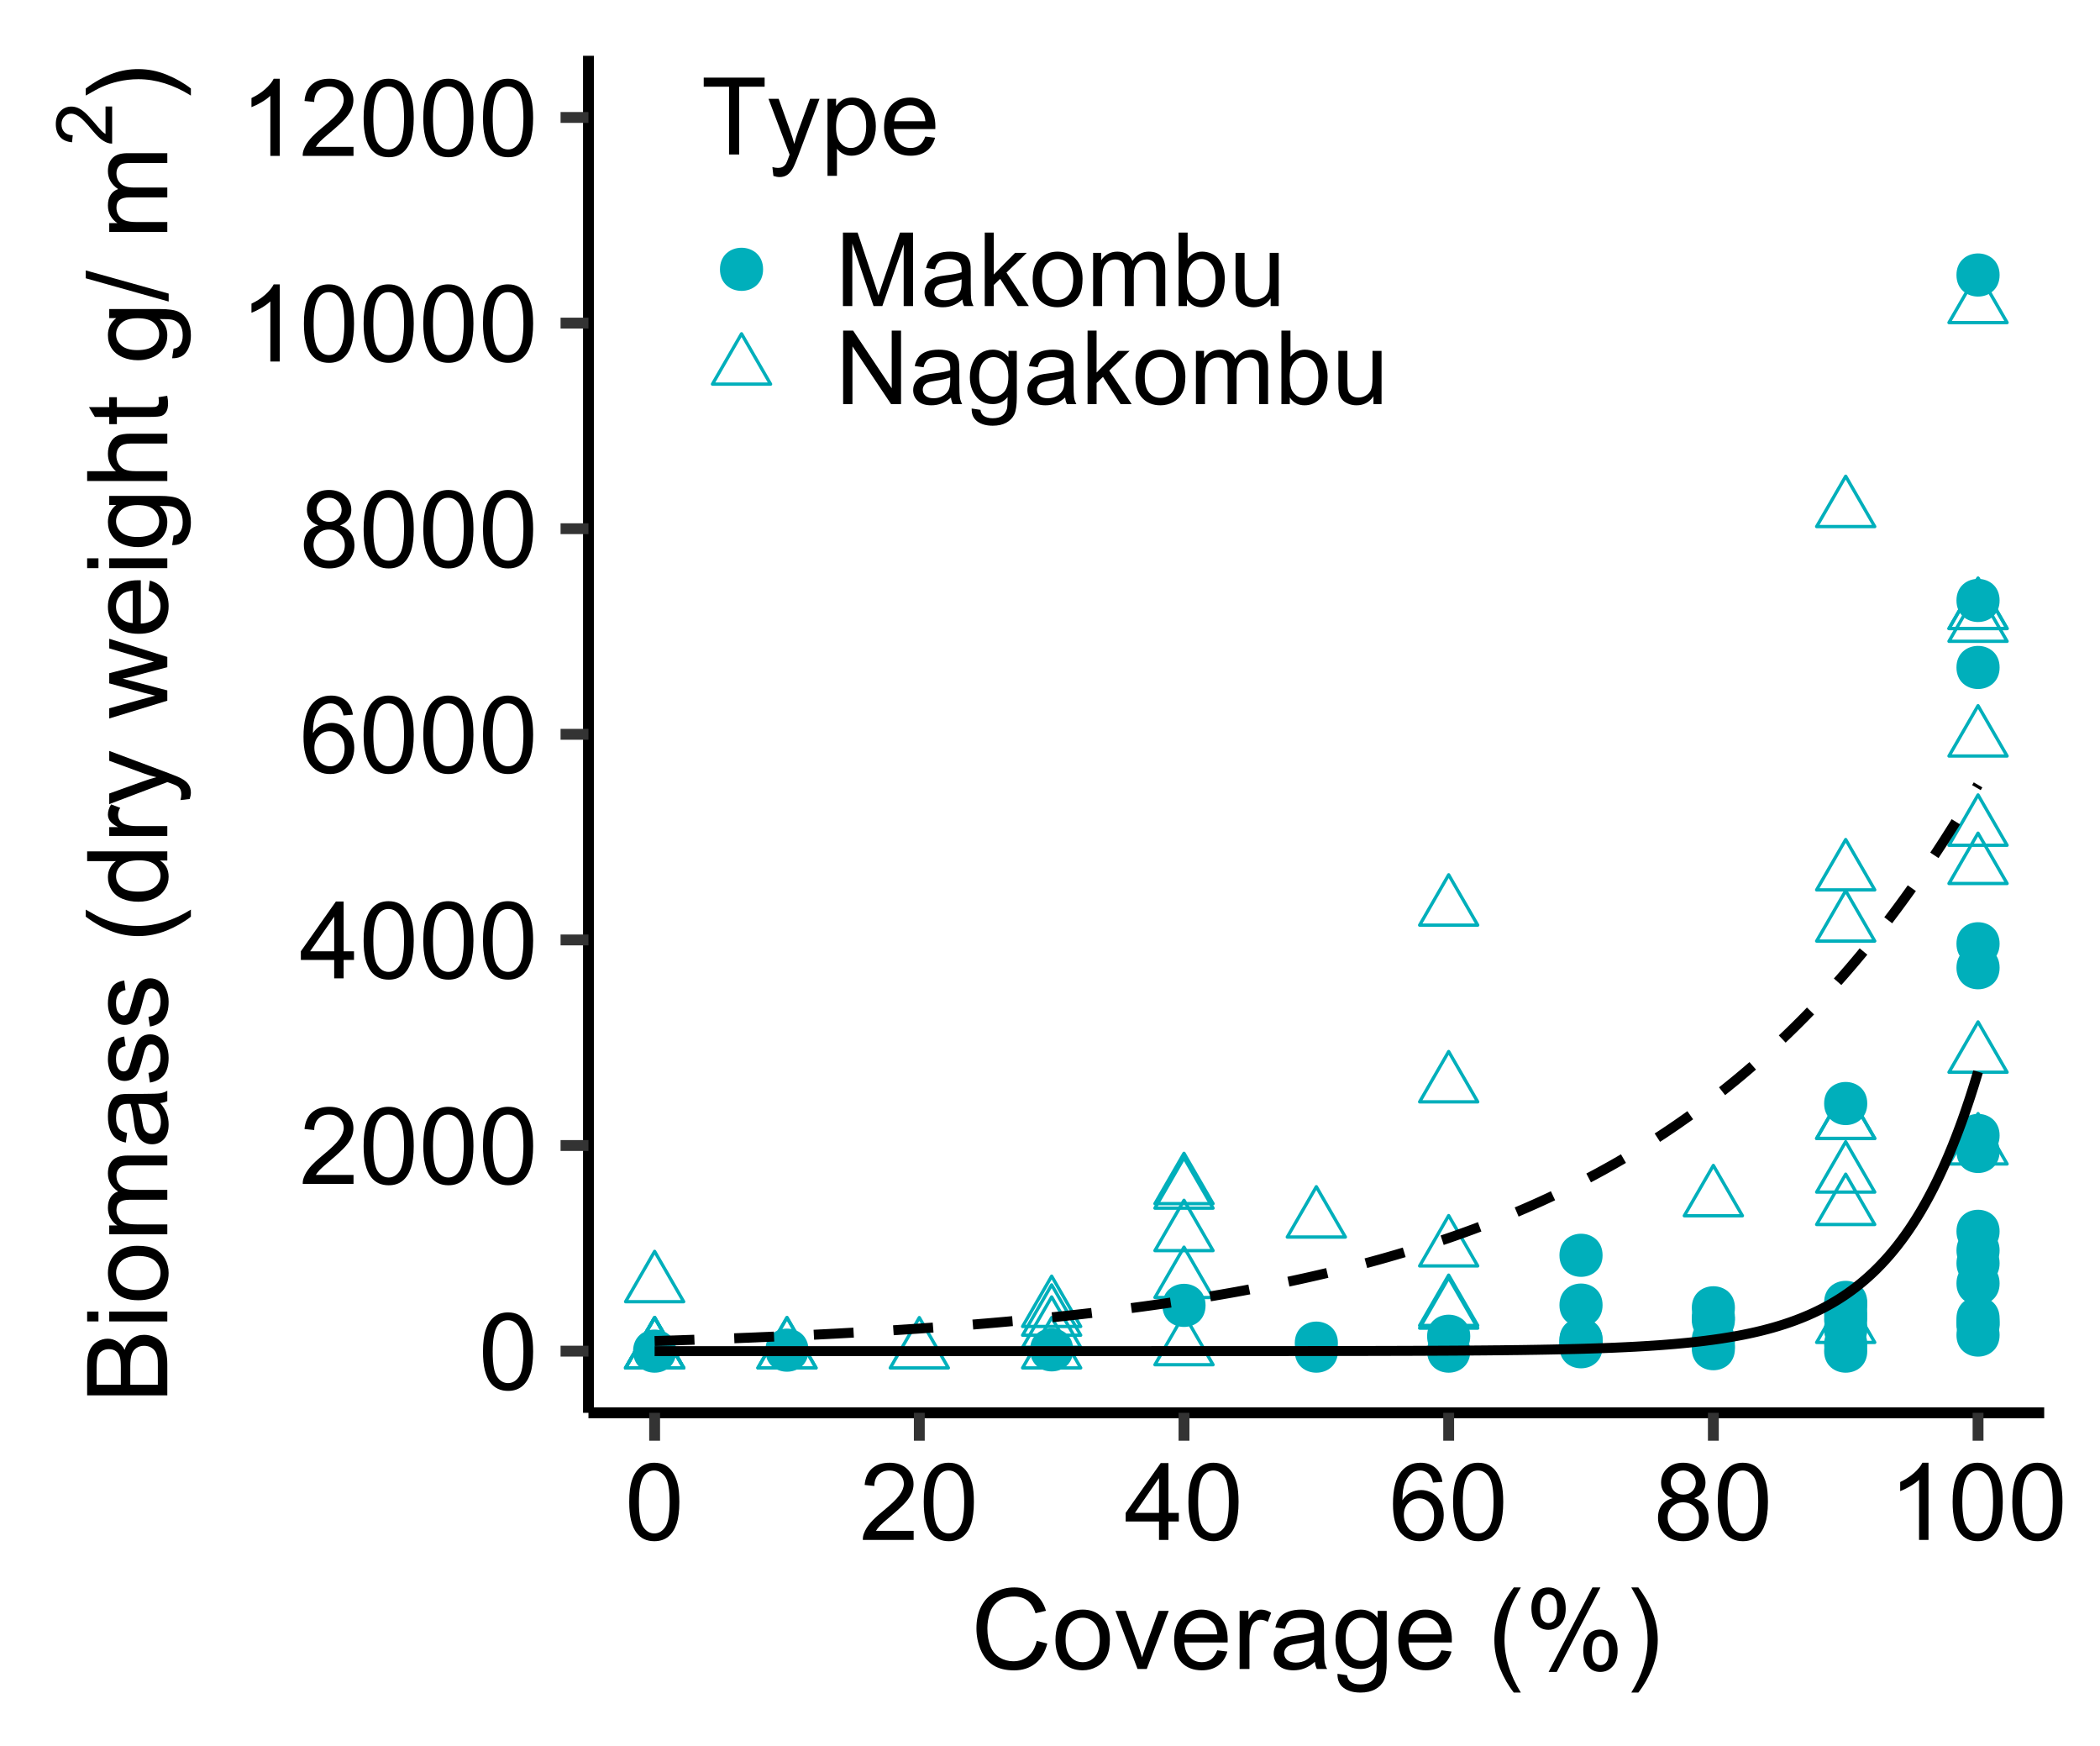<?xml version="1.0" encoding="UTF-8"?>
<svg xmlns="http://www.w3.org/2000/svg" xmlns:xlink="http://www.w3.org/1999/xlink" width="450pt" height="374pt" viewBox="0 0 450 374" version="1.1">
<defs>
<g>
<symbol overflow="visible" id="glyph0-0">
<path style="stroke:none;" d="M 2.875 0 L 2.875 -14.375 L 14.375 -14.375 L 14.375 0 Z M 3.234 -0.359 L 14.016 -0.359 L 14.016 -14.016 L 3.234 -14.016 Z M 3.234 -0.359 "/>
</symbol>
<symbol overflow="visible" id="glyph0-1">
<path style="stroke:none;" d="M 0.953 -8.121 C 0.949 -10.066 1.148 -11.633 1.555 -12.82 C 1.953 -14.008 2.551 -14.922 3.34 -15.566 C 4.129 -16.207 5.121 -16.527 6.324 -16.531 C 7.203 -16.527 7.98 -16.352 8.648 -15.996 C 9.312 -15.641 9.859 -15.125 10.297 -14.457 C 10.727 -13.785 11.07 -12.969 11.32 -12.008 C 11.566 -11.043 11.688 -9.75 11.691 -8.121 C 11.688 -6.188 11.488 -4.625 11.094 -3.441 C 10.695 -2.254 10.105 -1.34 9.316 -0.691 C 8.527 -0.043 7.527 0.281 6.324 0.281 C 4.73 0.281 3.484 -0.285 2.582 -1.426 C 1.492 -2.793 0.949 -5.027 0.953 -8.121 Z M 3.031 -8.121 C 3.027 -5.418 3.344 -3.617 3.98 -2.723 C 4.609 -1.828 5.391 -1.383 6.324 -1.383 C 7.246 -1.383 8.027 -1.832 8.664 -2.73 C 9.293 -3.629 9.609 -5.426 9.613 -8.121 C 9.609 -10.828 9.293 -12.625 8.664 -13.52 C 8.027 -14.41 7.238 -14.859 6.301 -14.859 C 5.367 -14.859 4.629 -14.465 4.078 -13.68 C 3.379 -12.672 3.027 -10.82 3.031 -8.121 Z M 3.031 -8.121 "/>
</symbol>
<symbol overflow="visible" id="glyph0-2">
<path style="stroke:none;" d="M 11.578 -1.941 L 11.578 0 L 0.695 0 C 0.676 -0.484 0.754 -0.949 0.934 -1.402 C 1.207 -2.141 1.652 -2.871 2.262 -3.594 C 2.871 -4.309 3.75 -5.141 4.906 -6.086 C 6.695 -7.551 7.906 -8.715 8.535 -9.574 C 9.16 -10.43 9.473 -11.238 9.477 -12.004 C 9.473 -12.805 9.188 -13.48 8.617 -14.031 C 8.043 -14.582 7.297 -14.859 6.379 -14.859 C 5.402 -14.859 4.625 -14.566 4.043 -13.98 C 3.457 -13.395 3.16 -12.586 3.156 -11.555 L 1.078 -11.77 C 1.219 -13.316 1.754 -14.496 2.684 -15.312 C 3.613 -16.121 4.859 -16.527 6.422 -16.531 C 8 -16.527 9.25 -16.09 10.172 -15.215 C 11.094 -14.336 11.555 -13.25 11.555 -11.961 C 11.555 -11.297 11.418 -10.648 11.148 -10.016 C 10.879 -9.375 10.434 -8.707 9.809 -8.008 C 9.184 -7.301 8.145 -6.336 6.695 -5.109 C 5.48 -4.09 4.699 -3.398 4.355 -3.035 C 4.008 -2.672 3.727 -2.305 3.504 -1.941 Z M 11.578 -1.941 "/>
</symbol>
<symbol overflow="visible" id="glyph0-3">
<path style="stroke:none;" d="M 7.434 0 L 7.434 -3.941 L 0.293 -3.941 L 0.293 -5.797 L 7.805 -16.465 L 9.457 -16.465 L 9.457 -5.797 L 11.68 -5.797 L 11.68 -3.941 L 9.457 -3.941 L 9.457 0 Z M 7.434 -5.797 L 7.434 -13.219 L 2.281 -5.797 Z M 7.434 -5.797 "/>
</symbol>
<symbol overflow="visible" id="glyph0-4">
<path style="stroke:none;" d="M 11.445 -12.434 L 9.434 -12.273 C 9.254 -13.066 9 -13.645 8.672 -14.004 C 8.125 -14.578 7.449 -14.863 6.648 -14.867 C 6.004 -14.863 5.438 -14.684 4.953 -14.328 C 4.312 -13.859 3.812 -13.184 3.449 -12.297 C 3.078 -11.402 2.887 -10.133 2.875 -8.492 C 3.359 -9.227 3.953 -9.777 4.66 -10.141 C 5.359 -10.496 6.098 -10.676 6.875 -10.68 C 8.219 -10.676 9.367 -10.18 10.312 -9.191 C 11.258 -8.195 11.73 -6.914 11.734 -5.344 C 11.73 -4.312 11.508 -3.352 11.066 -2.465 C 10.617 -1.574 10.004 -0.895 9.23 -0.426 C 8.449 0.047 7.566 0.281 6.582 0.281 C 4.895 0.281 3.52 -0.336 2.457 -1.578 C 1.391 -2.812 0.859 -4.855 0.863 -7.703 C 0.859 -10.883 1.449 -13.195 2.629 -14.645 C 3.652 -15.898 5.035 -16.527 6.773 -16.531 C 8.066 -16.527 9.125 -16.164 9.953 -15.441 C 10.777 -14.711 11.273 -13.711 11.445 -12.434 Z M 3.188 -5.336 C 3.188 -4.637 3.336 -3.969 3.633 -3.336 C 3.93 -2.695 4.344 -2.211 4.875 -1.883 C 5.406 -1.547 5.961 -1.383 6.547 -1.383 C 7.398 -1.383 8.133 -1.727 8.746 -2.414 C 9.359 -3.102 9.668 -4.035 9.668 -5.223 C 9.668 -6.355 9.363 -7.254 8.758 -7.91 C 8.152 -8.566 7.391 -8.895 6.469 -8.895 C 5.555 -8.895 4.777 -8.566 4.141 -7.91 C 3.504 -7.254 3.188 -6.395 3.188 -5.336 Z M 3.188 -5.336 "/>
</symbol>
<symbol overflow="visible" id="glyph0-5">
<path style="stroke:none;" d="M 4.066 -8.93 C 3.227 -9.234 2.602 -9.672 2.199 -10.242 C 1.793 -10.809 1.594 -11.488 1.594 -12.285 C 1.594 -13.48 2.023 -14.488 2.887 -15.305 C 3.746 -16.121 4.891 -16.527 6.324 -16.531 C 7.758 -16.527 8.914 -16.109 9.793 -15.277 C 10.664 -14.441 11.102 -13.426 11.105 -12.23 C 11.102 -11.465 10.902 -10.801 10.504 -10.238 C 10.102 -9.668 9.492 -9.234 8.68 -8.93 C 9.688 -8.598 10.457 -8.062 10.988 -7.332 C 11.512 -6.598 11.777 -5.723 11.781 -4.707 C 11.777 -3.293 11.277 -2.109 10.285 -1.156 C 9.285 -0.195 7.977 0.281 6.355 0.281 C 4.727 0.281 3.418 -0.199 2.426 -1.16 C 1.43 -2.121 0.93 -3.32 0.934 -4.762 C 0.93 -5.828 1.203 -6.723 1.746 -7.449 C 2.289 -8.168 3.062 -8.664 4.066 -8.93 Z M 3.66 -12.352 C 3.656 -11.574 3.906 -10.938 4.41 -10.445 C 4.91 -9.949 5.562 -9.703 6.367 -9.703 C 7.145 -9.703 7.781 -9.945 8.281 -10.438 C 8.777 -10.926 9.027 -11.527 9.031 -12.242 C 9.027 -12.977 8.773 -13.602 8.262 -14.109 C 7.746 -14.613 7.105 -14.863 6.344 -14.867 C 5.57 -14.863 4.93 -14.617 4.422 -14.125 C 3.91 -13.629 3.656 -13.039 3.66 -12.352 Z M 3.008 -4.75 C 3.004 -4.172 3.141 -3.613 3.418 -3.078 C 3.688 -2.535 4.094 -2.117 4.637 -1.824 C 5.172 -1.527 5.754 -1.383 6.379 -1.383 C 7.344 -1.383 8.141 -1.691 8.77 -2.312 C 9.398 -2.934 9.715 -3.723 9.715 -4.684 C 9.715 -5.652 9.391 -6.457 8.742 -7.098 C 8.094 -7.73 7.281 -8.051 6.312 -8.051 C 5.359 -8.051 4.57 -7.734 3.945 -7.105 C 3.316 -6.477 3.004 -5.691 3.008 -4.75 Z M 3.008 -4.75 "/>
</symbol>
<symbol overflow="visible" id="glyph0-6">
<path style="stroke:none;" d="M 8.57 0 L 6.547 0 L 6.547 -12.883 C 6.055 -12.414 5.418 -11.949 4.633 -11.488 C 3.84 -11.023 3.129 -10.676 2.504 -10.445 L 2.504 -12.398 C 3.629 -12.93 4.617 -13.57 5.469 -14.328 C 6.312 -15.082 6.914 -15.816 7.266 -16.531 L 8.57 -16.531 Z M 8.57 0 "/>
</symbol>
<symbol overflow="visible" id="glyph0-7">
<path style="stroke:none;" d="M 5.965 0 L 5.965 -14.52 L 0.539 -14.52 L 0.539 -16.465 L 13.59 -16.465 L 13.59 -14.52 L 8.141 -14.52 L 8.141 0 Z M 5.965 0 "/>
</symbol>
<symbol overflow="visible" id="glyph0-8">
<path style="stroke:none;" d="M 1.426 4.594 L 1.203 2.695 C 1.641 2.812 2.027 2.871 2.359 2.875 C 2.805 2.871 3.164 2.797 3.434 2.648 C 3.703 2.5 3.922 2.289 4.098 2.023 C 4.223 1.816 4.43 1.316 4.719 0.516 C 4.75 0.402 4.812 0.238 4.898 0.023 L 0.371 -11.926 L 2.551 -11.926 L 5.031 -5.02 C 5.352 -4.141 5.641 -3.219 5.895 -2.258 C 6.125 -3.18 6.402 -4.086 6.727 -4.977 L 9.277 -11.926 L 11.297 -11.926 L 6.762 0.203 C 6.273 1.512 5.895 2.414 5.625 2.91 C 5.266 3.57 4.852 4.059 4.391 4.371 C 3.922 4.684 3.371 4.84 2.73 4.84 C 2.34 4.84 1.902 4.758 1.426 4.594 Z M 1.426 4.594 "/>
</symbol>
<symbol overflow="visible" id="glyph0-9">
<path style="stroke:none;" d="M 1.516 4.57 L 1.516 -11.926 L 3.359 -11.926 L 3.359 -10.375 C 3.789 -10.98 4.281 -11.434 4.828 -11.738 C 5.375 -12.039 6.035 -12.191 6.816 -12.195 C 7.832 -12.191 8.73 -11.93 9.512 -11.41 C 10.285 -10.883 10.875 -10.145 11.273 -9.191 C 11.672 -8.234 11.871 -7.188 11.871 -6.055 C 11.871 -4.828 11.648 -3.73 11.211 -2.758 C 10.77 -1.777 10.133 -1.027 9.301 -0.512 C 8.465 0.012 7.59 0.27 6.672 0.27 C 5.996 0.27 5.391 0.129 4.855 -0.156 C 4.32 -0.441 3.883 -0.801 3.539 -1.234 L 3.539 4.57 Z M 3.348 -5.895 C 3.344 -4.359 3.656 -3.223 4.277 -2.492 C 4.898 -1.754 5.648 -1.387 6.535 -1.391 C 7.43 -1.387 8.199 -1.77 8.844 -2.531 C 9.48 -3.289 9.801 -4.465 9.805 -6.062 C 9.801 -7.582 9.488 -8.719 8.867 -9.477 C 8.238 -10.23 7.492 -10.609 6.625 -10.613 C 5.762 -10.609 5 -10.207 4.34 -9.406 C 3.676 -8.598 3.344 -7.43 3.348 -5.895 Z M 3.348 -5.895 "/>
</symbol>
<symbol overflow="visible" id="glyph0-10">
<path style="stroke:none;" d="M 9.68 -3.84 L 11.77 -3.582 C 11.438 -2.355 10.828 -1.41 9.938 -0.738 C 9.047 -0.066 7.906 0.27 6.523 0.27 C 4.773 0.27 3.391 -0.266 2.375 -1.34 C 1.352 -2.414 0.844 -3.922 0.844 -5.863 C 0.844 -7.867 1.359 -9.422 2.391 -10.531 C 3.422 -11.637 4.762 -12.191 6.414 -12.195 C 8.004 -12.191 9.305 -11.648 10.32 -10.566 C 11.328 -9.477 11.836 -7.949 11.836 -5.984 C 11.836 -5.859 11.832 -5.68 11.824 -5.445 L 2.93 -5.445 C 3.004 -4.133 3.375 -3.129 4.043 -2.434 C 4.707 -1.734 5.535 -1.387 6.535 -1.391 C 7.273 -1.387 7.906 -1.582 8.434 -1.977 C 8.953 -2.363 9.371 -2.984 9.68 -3.84 Z M 3.043 -7.109 L 9.703 -7.109 C 9.613 -8.109 9.355 -8.863 8.938 -9.367 C 8.289 -10.145 7.457 -10.535 6.434 -10.535 C 5.504 -10.535 4.723 -10.223 4.094 -9.602 C 3.457 -8.98 3.105 -8.148 3.043 -7.109 Z M 3.043 -7.109 "/>
</symbol>
<symbol overflow="visible" id="glyph1-0">
<path style="stroke:none;" d="M 3 0 L 3 -15 L 15 -15 L 15 0 Z M 3.375 -0.375 L 14.625 -0.375 L 14.625 -14.625 L 3.375 -14.625 Z M 3.375 -0.375 "/>
</symbol>
<symbol overflow="visible" id="glyph1-1">
<path style="stroke:none;" d="M 14.109 -6.023 L 16.383 -5.449 C 15.906 -3.582 15.047 -2.156 13.809 -1.176 C 12.57 -0.195 11.059 0.293 9.27 0.293 C 7.418 0.293 5.91 -0.082 4.75 -0.836 C 3.59 -1.59 2.707 -2.684 2.102 -4.113 C 1.496 -5.543 1.195 -7.078 1.195 -8.719 C 1.195 -10.508 1.535 -12.066 2.219 -13.398 C 2.902 -14.73 3.875 -15.742 5.137 -16.434 C 6.398 -17.125 7.789 -17.473 9.305 -17.473 C 11.023 -17.473 12.469 -17.035 13.641 -16.16 C 14.812 -15.285 15.629 -14.055 16.09 -12.469 L 13.852 -11.941 C 13.453 -13.191 12.875 -14.102 12.117 -14.672 C 11.359 -15.242 10.406 -15.527 9.258 -15.527 C 7.938 -15.527 6.832 -15.211 5.945 -14.578 C 5.059 -13.945 4.438 -13.094 4.078 -12.027 C 3.719 -10.961 3.539 -9.863 3.539 -8.73 C 3.539 -7.27 3.75 -5.992 4.176 -4.902 C 4.602 -3.812 5.266 -3 6.164 -2.461 C 7.062 -1.922 8.035 -1.652 9.082 -1.652 C 10.355 -1.652 11.434 -2.02 12.316 -2.754 C 13.199 -3.488 13.797 -4.578 14.109 -6.023 Z M 14.109 -6.023 "/>
</symbol>
<symbol overflow="visible" id="glyph1-2">
<path style="stroke:none;" d="M 0.797 -6.223 C 0.797 -8.527 1.438 -10.234 2.719 -11.344 C 3.789 -12.266 5.094 -12.727 6.633 -12.727 C 8.344 -12.727 9.742 -12.164 10.828 -11.043 C 11.914 -9.922 12.457 -8.375 12.457 -6.398 C 12.457 -4.797 12.215 -3.535 11.734 -2.617 C 11.254 -1.699 10.555 -0.988 9.637 -0.48 C 8.719 0.027 7.719 0.281 6.633 0.281 C 4.891 0.281 3.48 -0.277 2.406 -1.395 C 1.332 -2.512 0.797 -4.121 0.797 -6.223 Z M 2.965 -6.223 C 2.965 -4.629 3.312 -3.434 4.008 -2.641 C 4.703 -1.848 5.578 -1.453 6.633 -1.453 C 7.68 -1.453 8.551 -1.852 9.246 -2.648 C 9.941 -3.445 10.289 -4.66 10.289 -6.293 C 10.289 -7.832 9.938 -8.996 9.238 -9.789 C 8.539 -10.582 7.672 -10.98 6.633 -10.98 C 5.578 -10.98 4.703 -10.586 4.008 -9.797 C 3.312 -9.008 2.965 -7.816 2.965 -6.223 Z M 2.965 -6.223 "/>
</symbol>
<symbol overflow="visible" id="glyph1-3">
<path style="stroke:none;" d="M 5.039 0 L 0.305 -12.445 L 2.531 -12.445 L 5.203 -4.992 C 5.492 -4.188 5.758 -3.352 6 -2.484 C 6.188 -3.141 6.449 -3.93 6.785 -4.852 L 9.551 -12.445 L 11.719 -12.445 L 7.008 0 Z M 5.039 0 "/>
</symbol>
<symbol overflow="visible" id="glyph1-4">
<path style="stroke:none;" d="M 10.102 -4.008 L 12.281 -3.738 C 11.938 -2.465 11.301 -1.477 10.371 -0.773 C 9.441 -0.07 8.254 0.281 6.809 0.281 C 4.988 0.281 3.543 -0.277 2.477 -1.398 C 1.41 -2.52 0.879 -4.094 0.879 -6.117 C 0.879 -8.211 1.418 -9.836 2.496 -10.992 C 3.574 -12.148 4.973 -12.727 6.691 -12.727 C 8.355 -12.727 9.715 -12.16 10.77 -11.027 C 11.824 -9.895 12.352 -8.301 12.352 -6.246 C 12.352 -6.121 12.348 -5.934 12.34 -5.684 L 3.059 -5.684 C 3.137 -4.316 3.523 -3.27 4.219 -2.543 C 4.914 -1.816 5.781 -1.453 6.82 -1.453 C 7.594 -1.453 8.254 -1.656 8.801 -2.062 C 9.348 -2.469 9.781 -3.117 10.102 -4.008 Z M 3.176 -7.418 L 10.125 -7.418 C 10.031 -8.465 9.766 -9.25 9.328 -9.773 C 8.656 -10.586 7.785 -10.992 6.715 -10.992 C 5.746 -10.992 4.93 -10.668 4.27 -10.02 C 3.609 -9.371 3.246 -8.504 3.176 -7.418 Z M 3.176 -7.418 "/>
</symbol>
<symbol overflow="visible" id="glyph1-5">
<path style="stroke:none;" d="M 1.559 0 L 1.559 -12.445 L 3.457 -12.445 L 3.457 -10.559 C 3.941 -11.441 4.387 -12.023 4.797 -12.305 C 5.207 -12.586 5.66 -12.727 6.152 -12.727 C 6.863 -12.727 7.586 -12.5 8.32 -12.047 L 7.594 -10.09 C 7.078 -10.395 6.562 -10.547 6.047 -10.547 C 5.586 -10.547 5.172 -10.406 4.805 -10.129 C 4.438 -9.852 4.176 -9.469 4.02 -8.977 C 3.785 -8.227 3.668 -7.406 3.668 -6.516 L 3.668 0 Z M 1.559 0 "/>
</symbol>
<symbol overflow="visible" id="glyph1-6">
<path style="stroke:none;" d="M 9.703 -1.535 C 8.922 -0.871 8.168 -0.402 7.445 -0.129 C 6.723 0.145 5.949 0.281 5.121 0.281 C 3.754 0.281 2.703 -0.051 1.969 -0.719 C 1.234 -1.387 0.867 -2.242 0.867 -3.281 C 0.867 -3.891 1.004 -4.445 1.281 -4.949 C 1.559 -5.453 1.922 -5.859 2.371 -6.164 C 2.82 -6.469 3.328 -6.699 3.891 -6.855 C 4.305 -6.965 4.93 -7.07 5.766 -7.172 C 7.469 -7.375 8.723 -7.617 9.527 -7.898 C 9.535 -8.188 9.539 -8.371 9.539 -8.449 C 9.539 -9.309 9.34 -9.914 8.941 -10.266 C 8.402 -10.742 7.602 -10.98 6.539 -10.98 C 5.547 -10.98 4.812 -10.805 4.34 -10.457 C 3.867 -10.109 3.52 -9.496 3.293 -8.613 L 1.23 -8.895 C 1.418 -9.777 1.727 -10.488 2.156 -11.031 C 2.586 -11.574 3.207 -11.992 4.02 -12.285 C 4.832 -12.578 5.773 -12.727 6.844 -12.727 C 7.906 -12.727 8.77 -12.602 9.434 -12.352 C 10.098 -12.102 10.586 -11.785 10.898 -11.406 C 11.211 -11.027 11.43 -10.551 11.555 -9.973 C 11.625 -9.613 11.66 -8.965 11.66 -8.027 L 11.66 -5.215 C 11.66 -3.254 11.703 -2.012 11.793 -1.492 C 11.883 -0.973 12.062 -0.477 12.328 0 L 10.125 0 C 9.906 -0.438 9.766 -0.949 9.703 -1.535 Z M 9.527 -6.246 C 8.762 -5.934 7.613 -5.668 6.082 -5.449 C 5.215 -5.324 4.602 -5.184 4.242 -5.027 C 3.883 -4.871 3.605 -4.641 3.41 -4.34 C 3.215 -4.039 3.117 -3.707 3.117 -3.34 C 3.117 -2.777 3.328 -2.309 3.754 -1.934 C 4.18 -1.559 4.805 -1.371 5.625 -1.371 C 6.438 -1.371 7.16 -1.547 7.793 -1.902 C 8.426 -2.258 8.891 -2.746 9.188 -3.363 C 9.414 -3.84 9.527 -4.543 9.527 -5.473 Z M 9.527 -6.246 "/>
</symbol>
<symbol overflow="visible" id="glyph1-7">
<path style="stroke:none;" d="M 1.195 1.031 L 3.246 1.336 C 3.332 1.969 3.57 2.43 3.961 2.719 C 4.484 3.109 5.199 3.305 6.105 3.305 C 7.082 3.305 7.836 3.109 8.367 2.719 C 8.898 2.328 9.258 1.781 9.445 1.078 C 9.555 0.648 9.605 -0.254 9.598 -1.629 C 8.676 -0.543 7.527 0 6.152 0 C 4.441 0 3.117 -0.617 2.18 -1.852 C 1.242 -3.086 0.773 -4.566 0.773 -6.293 C 0.773 -7.48 0.988 -8.574 1.418 -9.578 C 1.848 -10.582 2.469 -11.359 3.285 -11.906 C 4.102 -12.453 5.062 -12.727 6.164 -12.727 C 7.633 -12.727 8.844 -12.133 9.797 -10.945 L 9.797 -12.445 L 11.742 -12.445 L 11.742 -1.688 C 11.742 0.25 11.543 1.621 11.148 2.43 C 10.754 3.238 10.129 3.879 9.273 4.348 C 8.418 4.816 7.367 5.051 6.117 5.051 C 4.633 5.051 3.434 4.715 2.52 4.047 C 1.605 3.379 1.164 2.375 1.195 1.031 Z M 2.941 -6.445 C 2.941 -4.812 3.266 -3.621 3.914 -2.871 C 4.562 -2.121 5.375 -1.746 6.352 -1.746 C 7.32 -1.746 8.133 -2.117 8.789 -2.863 C 9.445 -3.609 9.773 -4.781 9.773 -6.375 C 9.773 -7.898 9.434 -9.047 8.758 -9.82 C 8.082 -10.594 7.27 -10.98 6.316 -10.98 C 5.379 -10.98 4.582 -10.598 3.926 -9.836 C 3.27 -9.074 2.941 -7.945 2.941 -6.445 Z M 2.941 -6.445 "/>
</symbol>
<symbol overflow="visible" id="glyph1-8">
<path style="stroke:none;" d=""/>
</symbol>
<symbol overflow="visible" id="glyph1-9">
<path style="stroke:none;" d="M 5.613 5.051 C 4.449 3.582 3.465 1.863 2.66 -0.105 C 1.855 -2.074 1.453 -4.113 1.453 -6.223 C 1.453 -8.082 1.754 -9.863 2.355 -11.566 C 3.059 -13.543 4.145 -15.512 5.613 -17.473 L 7.125 -17.473 C 6.18 -15.848 5.555 -14.688 5.25 -13.992 C 4.773 -12.914 4.398 -11.789 4.125 -10.617 C 3.789 -9.156 3.621 -7.688 3.621 -6.211 C 3.621 -2.453 4.789 1.301 7.125 5.051 Z M 5.613 5.051 "/>
</symbol>
<symbol overflow="visible" id="glyph1-10">
<path style="stroke:none;" d="M 1.395 -13.055 C 1.395 -14.281 1.703 -15.324 2.32 -16.184 C 2.938 -17.043 3.832 -17.473 5.004 -17.473 C 6.082 -17.473 6.973 -17.086 7.68 -16.316 C 8.387 -15.547 8.742 -14.418 8.742 -12.926 C 8.742 -11.473 8.383 -10.352 7.668 -9.566 C 6.953 -8.781 6.074 -8.391 5.027 -8.391 C 3.988 -8.391 3.121 -8.777 2.43 -9.551 C 1.738 -10.324 1.395 -11.492 1.395 -13.055 Z M 5.062 -16.02 C 4.539 -16.02 4.102 -15.793 3.754 -15.34 C 3.406 -14.887 3.234 -14.055 3.234 -12.844 C 3.234 -11.742 3.41 -10.965 3.762 -10.516 C 4.113 -10.066 4.547 -9.844 5.062 -9.844 C 5.594 -9.844 6.031 -10.07 6.379 -10.523 C 6.727 -10.977 6.902 -11.805 6.902 -13.008 C 6.902 -14.117 6.727 -14.895 6.375 -15.344 C 6.023 -15.793 5.586 -16.02 5.062 -16.02 Z M 5.074 0.633 L 14.473 -17.473 L 16.184 -17.473 L 6.82 0.633 Z M 12.504 -4.031 C 12.504 -5.266 12.812 -6.309 13.43 -7.164 C 14.047 -8.02 14.945 -8.449 16.125 -8.449 C 17.203 -8.449 18.094 -8.062 18.801 -7.293 C 19.508 -6.523 19.863 -5.395 19.863 -3.902 C 19.863 -2.449 19.504 -1.328 18.789 -0.543 C 18.074 0.242 17.191 0.633 16.137 0.633 C 15.098 0.633 14.23 0.246 13.539 -0.531 C 12.848 -1.309 12.504 -2.477 12.504 -4.031 Z M 16.184 -6.996 C 15.652 -6.996 15.211 -6.77 14.863 -6.316 C 14.516 -5.863 14.344 -5.031 14.344 -3.82 C 14.344 -2.727 14.52 -1.953 14.871 -1.5 C 15.223 -1.047 15.656 -0.82 16.172 -0.82 C 16.711 -0.82 17.152 -1.047 17.5 -1.5 C 17.848 -1.953 18.023 -2.781 18.023 -3.984 C 18.023 -5.094 17.848 -5.871 17.496 -6.32 C 17.145 -6.77 16.707 -6.996 16.184 -6.996 Z M 16.184 -6.996 "/>
</symbol>
<symbol overflow="visible" id="glyph1-11">
<path style="stroke:none;" d="M 2.965 5.051 L 1.453 5.051 C 3.789 1.301 4.957 -2.453 4.957 -6.211 C 4.957 -7.68 4.789 -9.137 4.453 -10.582 C 4.188 -11.754 3.816 -12.879 3.34 -13.957 C 3.035 -14.66 2.406 -15.832 1.453 -17.473 L 2.965 -17.473 C 4.434 -15.512 5.52 -13.543 6.223 -11.566 C 6.824 -9.863 7.125 -8.082 7.125 -6.223 C 7.125 -4.113 6.719 -2.074 5.91 -0.105 C 5.102 1.863 4.121 3.582 2.965 5.051 Z M 2.965 5.051 "/>
</symbol>
<symbol overflow="visible" id="glyph2-0">
<path style="stroke:none;" d="M 0 -3 L -15 -3 L -15 -15 L 0 -15 Z M -0.375 -3.375 L -0.375 -14.625 L -14.625 -14.625 L -14.625 -3.375 Z M -0.375 -3.375 "/>
</symbol>
<symbol overflow="visible" id="glyph2-1">
<path style="stroke:none;" d="M 0 -1.758 L -17.18 -1.758 L -17.18 -8.203 C -17.18 -9.516 -17.004 -10.566 -16.656 -11.359 C -16.309 -12.152 -15.773 -12.773 -15.051 -13.223 C -14.328 -13.672 -13.574 -13.898 -12.785 -13.898 C -12.051 -13.898 -11.359 -13.699 -10.711 -13.301 C -10.062 -12.902 -9.539 -12.301 -9.141 -11.496 C -8.836 -12.535 -8.316 -13.332 -7.582 -13.891 C -6.848 -14.449 -5.98 -14.73 -4.98 -14.73 C -4.176 -14.73 -3.426 -14.559 -2.734 -14.219 C -2.043 -13.879 -1.512 -13.461 -1.137 -12.961 C -0.762 -12.461 -0.477 -11.832 -0.285 -11.078 C -0.094 -10.324 0 -9.402 0 -8.309 Z M -9.961 -4.031 L -9.961 -7.746 C -9.961 -8.754 -10.027 -9.477 -10.16 -9.914 C -10.332 -10.492 -10.617 -10.926 -11.016 -11.219 C -11.414 -11.512 -11.914 -11.66 -12.516 -11.66 C -13.086 -11.66 -13.586 -11.523 -14.02 -11.25 C -14.453 -10.977 -14.75 -10.586 -14.91 -10.078 C -15.07 -9.57 -15.152 -8.699 -15.152 -7.465 L -15.152 -4.031 Z M -2.027 -4.031 L -2.027 -8.309 C -2.027 -9.043 -2.055 -9.559 -2.109 -9.855 C -2.203 -10.379 -2.359 -10.816 -2.578 -11.168 C -2.797 -11.52 -3.113 -11.809 -3.531 -12.035 C -3.949 -12.262 -4.434 -12.375 -4.98 -12.375 C -5.621 -12.375 -6.176 -12.211 -6.648 -11.883 C -7.121 -11.555 -7.453 -11.098 -7.645 -10.516 C -7.836 -9.934 -7.934 -9.098 -7.934 -8.004 L -7.934 -4.031 Z M -2.027 -4.031 "/>
</symbol>
<symbol overflow="visible" id="glyph2-2">
<path style="stroke:none;" d="M -14.754 -1.594 L -17.18 -1.594 L -17.18 -3.703 L -14.754 -3.703 Z M 0 -1.594 L -12.445 -1.594 L -12.445 -3.703 L 0 -3.703 Z M 0 -1.594 "/>
</symbol>
<symbol overflow="visible" id="glyph2-3">
<path style="stroke:none;" d="M -6.223 -0.797 C -8.527 -0.797 -10.234 -1.438 -11.344 -2.719 C -12.266 -3.789 -12.727 -5.094 -12.727 -6.633 C -12.727 -8.344 -12.164 -9.742 -11.043 -10.828 C -9.922 -11.914 -8.375 -12.457 -6.398 -12.457 C -4.797 -12.457 -3.535 -12.215 -2.617 -11.734 C -1.699 -11.254 -0.988 -10.555 -0.48 -9.637 C 0.027 -8.719 0.281 -7.719 0.281 -6.633 C 0.281 -4.891 -0.277 -3.48 -1.395 -2.406 C -2.512 -1.332 -4.121 -0.797 -6.223 -0.797 Z M -6.223 -2.965 C -4.629 -2.965 -3.434 -3.312 -2.641 -4.008 C -1.848 -4.703 -1.453 -5.578 -1.453 -6.633 C -1.453 -7.68 -1.852 -8.551 -2.648 -9.246 C -3.445 -9.941 -4.66 -10.289 -6.293 -10.289 C -7.832 -10.289 -8.996 -9.938 -9.789 -9.238 C -10.582 -8.539 -10.98 -7.672 -10.98 -6.633 C -10.98 -5.578 -10.586 -4.703 -9.797 -4.008 C -9.008 -3.312 -7.816 -2.965 -6.223 -2.965 Z M -6.223 -2.965 "/>
</symbol>
<symbol overflow="visible" id="glyph2-4">
<path style="stroke:none;" d="M 0 -1.582 L -12.445 -1.582 L -12.445 -3.469 L -10.699 -3.469 C -11.309 -3.859 -11.797 -4.379 -12.168 -5.027 C -12.539 -5.676 -12.727 -6.414 -12.727 -7.242 C -12.727 -8.164 -12.535 -8.918 -12.152 -9.508 C -11.77 -10.098 -11.234 -10.516 -10.547 -10.758 C -12 -11.742 -12.727 -13.023 -12.727 -14.602 C -12.727 -15.836 -12.383 -16.785 -11.699 -17.449 C -11.016 -18.113 -9.965 -18.445 -8.543 -18.445 L 0 -18.445 L 0 -16.348 L -7.84 -16.348 C -8.684 -16.348 -9.289 -16.277 -9.66 -16.141 C -10.031 -16.004 -10.332 -15.758 -10.559 -15.398 C -10.785 -15.039 -10.898 -14.617 -10.898 -14.133 C -10.898 -13.258 -10.605 -12.531 -10.023 -11.953 C -9.441 -11.375 -8.512 -11.086 -7.23 -11.086 L 0 -11.086 L 0 -8.977 L -8.086 -8.977 C -9.023 -8.977 -9.727 -8.805 -10.195 -8.461 C -10.664 -8.117 -10.898 -7.555 -10.898 -6.773 C -10.898 -6.18 -10.742 -5.629 -10.43 -5.125 C -10.117 -4.621 -9.66 -4.258 -9.059 -4.031 C -8.457 -3.805 -7.59 -3.691 -6.457 -3.691 L 0 -3.691 Z M 0 -1.582 "/>
</symbol>
<symbol overflow="visible" id="glyph2-5">
<path style="stroke:none;" d="M -1.535 -9.703 C -0.871 -8.922 -0.402 -8.168 -0.129 -7.445 C 0.145 -6.723 0.281 -5.949 0.281 -5.121 C 0.281 -3.754 -0.051 -2.703 -0.719 -1.969 C -1.387 -1.234 -2.242 -0.867 -3.281 -0.867 C -3.891 -0.867 -4.445 -1.004 -4.949 -1.281 C -5.453 -1.559 -5.859 -1.922 -6.164 -2.371 C -6.469 -2.82 -6.699 -3.328 -6.855 -3.891 C -6.965 -4.305 -7.07 -4.93 -7.172 -5.766 C -7.375 -7.469 -7.617 -8.723 -7.898 -9.527 C -8.188 -9.535 -8.371 -9.539 -8.449 -9.539 C -9.309 -9.539 -9.914 -9.34 -10.266 -8.941 C -10.742 -8.402 -10.98 -7.602 -10.98 -6.539 C -10.98 -5.547 -10.805 -4.812 -10.457 -4.34 C -10.109 -3.867 -9.496 -3.52 -8.613 -3.293 L -8.895 -1.23 C -9.777 -1.418 -10.488 -1.727 -11.031 -2.156 C -11.574 -2.586 -11.992 -3.207 -12.285 -4.02 C -12.578 -4.832 -12.727 -5.773 -12.727 -6.844 C -12.727 -7.906 -12.602 -8.77 -12.352 -9.434 C -12.102 -10.098 -11.785 -10.586 -11.406 -10.898 C -11.027 -11.211 -10.551 -11.43 -9.973 -11.555 C -9.613 -11.625 -8.965 -11.66 -8.027 -11.66 L -5.215 -11.66 C -3.254 -11.66 -2.012 -11.703 -1.492 -11.793 C -0.973 -11.883 -0.477 -12.062 0 -12.328 L 0 -10.125 C -0.438 -9.906 -0.949 -9.766 -1.535 -9.703 Z M -6.246 -9.527 C -5.934 -8.762 -5.668 -7.613 -5.449 -6.082 C -5.324 -5.215 -5.184 -4.602 -5.027 -4.242 C -4.871 -3.883 -4.641 -3.605 -4.34 -3.41 C -4.039 -3.215 -3.707 -3.117 -3.34 -3.117 C -2.777 -3.117 -2.309 -3.328 -1.934 -3.754 C -1.559 -4.18 -1.371 -4.805 -1.371 -5.625 C -1.371 -6.438 -1.547 -7.16 -1.902 -7.793 C -2.258 -8.426 -2.746 -8.891 -3.363 -9.188 C -3.84 -9.414 -4.543 -9.527 -5.473 -9.527 Z M -6.246 -9.527 "/>
</symbol>
<symbol overflow="visible" id="glyph2-6">
<path style="stroke:none;" d="M -3.715 -0.738 L -4.043 -2.824 C -3.207 -2.941 -2.566 -3.266 -2.121 -3.801 C -1.676 -4.336 -1.453 -5.086 -1.453 -6.047 C -1.453 -7.016 -1.648 -7.734 -2.043 -8.203 C -2.438 -8.672 -2.902 -8.906 -3.434 -8.906 C -3.91 -8.906 -4.285 -8.699 -4.559 -8.285 C -4.746 -7.996 -4.984 -7.277 -5.273 -6.129 C -5.664 -4.582 -6 -3.508 -6.285 -2.91 C -6.57 -2.312 -6.965 -1.859 -7.469 -1.551 C -7.973 -1.242 -8.531 -1.09 -9.141 -1.09 C -9.695 -1.09 -10.207 -1.215 -10.68 -1.469 C -11.152 -1.723 -11.547 -2.07 -11.859 -2.508 C -12.102 -2.836 -12.305 -3.281 -12.473 -3.848 C -12.641 -4.414 -12.727 -5.023 -12.727 -5.672 C -12.727 -6.648 -12.586 -7.504 -12.305 -8.242 C -12.023 -8.98 -11.641 -9.527 -11.16 -9.879 C -10.68 -10.23 -10.039 -10.473 -9.234 -10.605 L -8.953 -8.543 C -9.594 -8.449 -10.094 -8.176 -10.453 -7.727 C -10.812 -7.277 -10.992 -6.645 -10.992 -5.824 C -10.992 -4.855 -10.832 -4.164 -10.512 -3.75 C -10.191 -3.336 -9.816 -3.129 -9.387 -3.129 C -9.113 -3.129 -8.867 -3.215 -8.648 -3.387 C -8.422 -3.559 -8.234 -3.828 -8.086 -4.195 C -8.008 -4.406 -7.828 -5.027 -7.547 -6.059 C -7.148 -7.551 -6.82 -8.59 -6.566 -9.18 C -6.312 -9.77 -5.945 -10.234 -5.461 -10.57 C -4.977 -10.906 -4.375 -11.074 -3.656 -11.074 C -2.953 -11.074 -2.289 -10.867 -1.668 -10.457 C -1.047 -10.047 -0.566 -9.457 -0.227 -8.684 C 0.113 -7.91 0.281 -7.035 0.281 -6.059 C 0.281 -4.441 -0.055 -3.207 -0.727 -2.359 C -1.398 -1.512 -2.395 -0.973 -3.715 -0.738 Z M -3.715 -0.738 "/>
</symbol>
<symbol overflow="visible" id="glyph2-7">
<path style="stroke:none;" d=""/>
</symbol>
<symbol overflow="visible" id="glyph2-8">
<path style="stroke:none;" d="M 5.051 -5.613 C 3.582 -4.449 1.863 -3.465 -0.105 -2.66 C -2.074 -1.855 -4.113 -1.453 -6.223 -1.453 C -8.082 -1.453 -9.863 -1.754 -11.566 -2.355 C -13.543 -3.059 -15.512 -4.145 -17.473 -5.613 L -17.473 -7.125 C -15.848 -6.18 -14.688 -5.555 -13.992 -5.25 C -12.914 -4.773 -11.789 -4.398 -10.617 -4.125 C -9.156 -3.789 -7.688 -3.621 -6.211 -3.621 C -2.453 -3.621 1.301 -4.789 5.051 -7.125 Z M 5.051 -5.613 "/>
</symbol>
<symbol overflow="visible" id="glyph2-9">
<path style="stroke:none;" d="M 0 -9.656 L -1.57 -9.656 C -0.336 -8.867 0.281 -7.707 0.281 -6.176 C 0.281 -5.184 0.008 -4.27 -0.539 -3.438 C -1.086 -2.605 -1.848 -1.961 -2.828 -1.504 C -3.809 -1.047 -4.938 -0.82 -6.211 -0.82 C -7.453 -0.82 -8.578 -1.027 -9.59 -1.441 C -10.602 -1.855 -11.379 -2.477 -11.918 -3.305 C -12.457 -4.133 -12.727 -5.059 -12.727 -6.082 C -12.727 -6.832 -12.566 -7.5 -12.25 -8.086 C -11.934 -8.672 -11.523 -9.148 -11.016 -9.516 L -17.18 -9.516 L -17.18 -11.613 L 0 -11.613 Z M -6.211 -2.988 C -4.617 -2.988 -3.426 -3.324 -2.637 -3.996 C -1.848 -4.668 -1.453 -5.461 -1.453 -6.375 C -1.453 -7.297 -1.828 -8.078 -2.582 -8.723 C -3.336 -9.367 -4.488 -9.691 -6.035 -9.691 C -7.738 -9.691 -8.988 -9.363 -9.785 -8.707 C -10.582 -8.051 -10.98 -7.242 -10.98 -6.281 C -10.98 -5.344 -10.598 -4.559 -9.832 -3.93 C -9.066 -3.301 -7.859 -2.988 -6.211 -2.988 Z M -6.211 -2.988 "/>
</symbol>
<symbol overflow="visible" id="glyph2-10">
<path style="stroke:none;" d="M 0 -1.559 L -12.445 -1.559 L -12.445 -3.457 L -10.559 -3.457 C -11.441 -3.941 -12.023 -4.387 -12.305 -4.797 C -12.586 -5.207 -12.727 -5.66 -12.727 -6.152 C -12.727 -6.863 -12.5 -7.586 -12.047 -8.32 L -10.09 -7.594 C -10.395 -7.078 -10.547 -6.562 -10.547 -6.047 C -10.547 -5.586 -10.406 -5.172 -10.129 -4.805 C -9.852 -4.438 -9.469 -4.176 -8.977 -4.02 C -8.227 -3.785 -7.406 -3.668 -6.516 -3.668 L 0 -3.668 Z M 0 -1.559 "/>
</symbol>
<symbol overflow="visible" id="glyph2-11">
<path style="stroke:none;" d="M 4.793 -1.488 L 2.812 -1.254 C 2.938 -1.715 3 -2.117 3 -2.461 C 3 -2.93 2.922 -3.305 2.766 -3.586 C 2.609 -3.867 2.391 -4.098 2.109 -4.277 C 1.898 -4.41 1.375 -4.625 0.539 -4.922 C 0.422 -4.961 0.25 -5.023 0.023 -5.109 L -12.445 -0.387 L -12.445 -2.66 L -5.238 -5.25 C -4.324 -5.586 -3.363 -5.887 -2.355 -6.152 C -3.324 -6.395 -4.27 -6.684 -5.191 -7.02 L -12.445 -9.68 L -12.445 -11.789 L 0.211 -7.055 C 1.578 -6.547 2.52 -6.152 3.035 -5.871 C 3.73 -5.496 4.238 -5.066 4.562 -4.582 C 4.887 -4.098 5.051 -3.52 5.051 -2.848 C 5.051 -2.441 4.965 -1.988 4.793 -1.488 Z M 4.793 -1.488 "/>
</symbol>
<symbol overflow="visible" id="glyph2-12">
<path style="stroke:none;" d="M 0 -3.879 L -12.445 -0.07 L -12.445 -2.25 L -5.262 -4.23 L -2.59 -4.969 C -2.723 -5 -3.578 -5.215 -5.156 -5.613 L -12.445 -7.594 L -12.445 -9.762 L -5.227 -11.625 L -2.848 -12.246 L -5.25 -12.961 L -12.445 -15.094 L -12.445 -17.145 L 0 -13.254 L 0 -11.062 L -7.453 -9.082 L -9.574 -8.602 L 0 -6.082 Z M 0 -3.879 "/>
</symbol>
<symbol overflow="visible" id="glyph2-13">
<path style="stroke:none;" d="M -4.008 -10.102 L -3.738 -12.281 C -2.465 -11.938 -1.477 -11.301 -0.773 -10.371 C -0.07 -9.441 0.281 -8.254 0.281 -6.809 C 0.281 -4.988 -0.277 -3.543 -1.398 -2.477 C -2.52 -1.41 -4.094 -0.879 -6.117 -0.879 C -8.211 -0.879 -9.836 -1.418 -10.992 -2.496 C -12.148 -3.574 -12.727 -4.973 -12.727 -6.691 C -12.727 -8.355 -12.16 -9.715 -11.027 -10.77 C -9.895 -11.824 -8.301 -12.352 -6.246 -12.352 C -6.121 -12.352 -5.934 -12.348 -5.684 -12.34 L -5.684 -3.059 C -4.316 -3.137 -3.27 -3.523 -2.543 -4.219 C -1.816 -4.914 -1.453 -5.781 -1.453 -6.82 C -1.453 -7.594 -1.656 -8.254 -2.062 -8.801 C -2.469 -9.348 -3.117 -9.781 -4.008 -10.102 Z M -7.418 -3.176 L -7.418 -10.125 C -8.465 -10.031 -9.25 -9.766 -9.773 -9.328 C -10.586 -8.656 -10.992 -7.785 -10.992 -6.715 C -10.992 -5.746 -10.668 -4.93 -10.02 -4.27 C -9.371 -3.609 -8.504 -3.246 -7.418 -3.176 Z M -7.418 -3.176 "/>
</symbol>
<symbol overflow="visible" id="glyph2-14">
<path style="stroke:none;" d="M 1.031 -1.195 L 1.336 -3.246 C 1.969 -3.332 2.43 -3.57 2.719 -3.961 C 3.109 -4.484 3.305 -5.199 3.305 -6.105 C 3.305 -7.082 3.109 -7.836 2.719 -8.367 C 2.328 -8.898 1.781 -9.258 1.078 -9.445 C 0.648 -9.555 -0.254 -9.605 -1.629 -9.598 C -0.543 -8.676 0 -7.527 0 -6.152 C 0 -4.441 -0.617 -3.117 -1.852 -2.18 C -3.086 -1.242 -4.566 -0.773 -6.293 -0.773 C -7.48 -0.773 -8.574 -0.988 -9.578 -1.418 C -10.582 -1.848 -11.359 -2.469 -11.906 -3.285 C -12.453 -4.102 -12.727 -5.062 -12.727 -6.164 C -12.727 -7.633 -12.133 -8.844 -10.945 -9.797 L -12.445 -9.797 L -12.445 -11.742 L -1.688 -11.742 C 0.25 -11.742 1.621 -11.543 2.43 -11.148 C 3.238 -10.754 3.879 -10.129 4.348 -9.273 C 4.816 -8.418 5.051 -7.367 5.051 -6.117 C 5.051 -4.633 4.715 -3.434 4.047 -2.52 C 3.379 -1.605 2.375 -1.164 1.031 -1.195 Z M -6.445 -2.941 C -4.812 -2.941 -3.621 -3.266 -2.871 -3.914 C -2.121 -4.562 -1.746 -5.375 -1.746 -6.352 C -1.746 -7.32 -2.117 -8.133 -2.863 -8.789 C -3.609 -9.445 -4.781 -9.773 -6.375 -9.773 C -7.898 -9.773 -9.047 -9.434 -9.82 -8.758 C -10.594 -8.082 -10.98 -7.27 -10.98 -6.316 C -10.98 -5.379 -10.598 -4.582 -9.836 -3.926 C -9.074 -3.27 -7.945 -2.941 -6.445 -2.941 Z M -6.445 -2.941 "/>
</symbol>
<symbol overflow="visible" id="glyph2-15">
<path style="stroke:none;" d="M 0 -1.582 L -17.18 -1.582 L -17.18 -3.691 L -11.016 -3.691 C -12.156 -4.676 -12.727 -5.918 -12.727 -7.418 C -12.727 -8.34 -12.543 -9.141 -12.18 -9.82 C -11.816 -10.5 -11.316 -10.984 -10.676 -11.277 C -10.035 -11.57 -9.105 -11.719 -7.887 -11.719 L 0 -11.719 L 0 -9.609 L -7.887 -9.609 C -8.941 -9.609 -9.707 -9.379 -10.188 -8.922 C -10.668 -8.465 -10.91 -7.82 -10.91 -6.984 C -10.91 -6.359 -10.746 -5.77 -10.422 -5.219 C -10.098 -4.668 -9.66 -4.277 -9.105 -4.043 C -8.551 -3.809 -7.785 -3.691 -6.809 -3.691 L 0 -3.691 Z M 0 -1.582 "/>
</symbol>
<symbol overflow="visible" id="glyph2-16">
<path style="stroke:none;" d="M -1.887 -6.188 L -0.023 -6.492 C 0.102 -5.898 0.164 -5.367 0.164 -4.898 C 0.164 -4.133 0.043 -3.539 -0.199 -3.117 C -0.441 -2.695 -0.758 -2.398 -1.152 -2.227 C -1.547 -2.055 -2.379 -1.969 -3.645 -1.969 L -10.805 -1.969 L -10.805 -0.422 L -12.445 -0.422 L -12.445 -1.969 L -15.527 -1.969 L -16.793 -4.066 L -12.445 -4.066 L -12.445 -6.188 L -10.805 -6.188 L -10.805 -4.066 L -3.527 -4.066 C -2.926 -4.066 -2.539 -4.102 -2.367 -4.176 C -2.195 -4.25 -2.059 -4.371 -1.957 -4.539 C -1.855 -4.707 -1.805 -4.949 -1.805 -5.262 C -1.805 -5.496 -1.832 -5.805 -1.887 -6.188 Z M -1.887 -6.188 "/>
</symbol>
<symbol overflow="visible" id="glyph2-17">
<path style="stroke:none;" d="M 0.293 0 L -17.473 -4.98 L -17.473 -6.668 L 0.293 -1.699 Z M 0.293 0 "/>
</symbol>
<symbol overflow="visible" id="glyph2-18">
<path style="stroke:none;" d="M 5.051 -2.965 L 5.051 -1.453 C 1.301 -3.789 -2.453 -4.957 -6.211 -4.957 C -7.68 -4.957 -9.137 -4.789 -10.582 -4.453 C -11.754 -4.188 -12.879 -3.816 -13.957 -3.34 C -14.66 -3.035 -15.832 -2.406 -17.473 -1.453 L -17.473 -2.965 C -15.512 -4.434 -13.543 -5.52 -11.566 -6.223 C -9.863 -6.824 -8.082 -7.125 -6.223 -7.125 C -4.113 -7.125 -2.074 -6.719 -0.105 -5.91 C 1.863 -5.102 3.582 -4.121 5.051 -2.965 Z M 5.051 -2.965 "/>
</symbol>
<symbol overflow="visible" id="glyph3-0">
<path style="stroke:none;" d="M 0 -2.102 L -10.5 -2.102 L -10.5 -10.5 L 0 -10.5 Z M -0.262 -2.363 L -0.262 -10.238 L -10.238 -10.238 L -10.238 -2.363 Z M -0.262 -2.363 "/>
</symbol>
<symbol overflow="visible" id="glyph3-1">
<path style="stroke:none;" d="M -1.418 -8.457 L 0 -8.457 L 0 -0.508 C -0.352 -0.496 -0.691 -0.555 -1.023 -0.68 C -1.562 -0.883 -2.098 -1.207 -2.625 -1.652 C -3.148 -2.098 -3.754 -2.742 -4.445 -3.586 C -5.516 -4.891 -6.363 -5.773 -6.992 -6.234 C -7.617 -6.691 -8.211 -6.918 -8.77 -6.922 C -9.352 -6.918 -9.844 -6.711 -10.25 -6.293 C -10.648 -5.875 -10.852 -5.328 -10.852 -4.66 C -10.852 -3.945 -10.637 -3.379 -10.211 -2.953 C -9.785 -2.523 -9.195 -2.305 -8.441 -2.305 L -8.598 -0.789 C -9.723 -0.891 -10.586 -1.281 -11.184 -1.961 C -11.773 -2.637 -12.07 -3.547 -12.074 -4.691 C -12.07 -5.844 -11.75 -6.758 -11.113 -7.43 C -10.473 -8.102 -9.68 -8.438 -8.734 -8.441 C -8.254 -8.438 -7.781 -8.34 -7.316 -8.145 C -6.852 -7.949 -6.363 -7.621 -5.848 -7.164 C -5.332 -6.707 -4.625 -5.949 -3.73 -4.891 C -2.984 -4 -2.48 -3.43 -2.219 -3.18 C -1.949 -2.926 -1.684 -2.719 -1.418 -2.559 Z M -1.418 -8.457 "/>
</symbol>
<symbol overflow="visible" id="glyph4-0">
<path style="stroke:none;" d="M 2.75 0 L 2.75 -13.75 L 13.75 -13.75 L 13.75 0 Z M 3.094 -0.344 L 13.406 -0.344 L 13.406 -13.406 L 3.094 -13.406 Z M 3.094 -0.344 "/>
</symbol>
<symbol overflow="visible" id="glyph4-1">
<path style="stroke:none;" d="M 1.633 0 L 1.633 -15.75 L 4.77 -15.75 L 8.496 -4.598 C 8.84 -3.555 9.09 -2.777 9.25 -2.266 C 9.426 -2.836 9.703 -3.676 10.086 -4.789 L 13.859 -15.75 L 16.66 -15.75 L 16.66 0 L 14.652 0 L 14.652 -13.18 L 10.078 0 L 8.195 0 L 3.641 -13.406 L 3.641 0 Z M 1.633 0 "/>
</symbol>
<symbol overflow="visible" id="glyph4-2">
<path style="stroke:none;" d="M 8.895 -1.406 C 8.176 -0.797 7.484 -0.367 6.824 -0.117 C 6.16 0.133 5.449 0.258 4.695 0.258 C 3.438 0.258 2.477 -0.047 1.805 -0.66 C 1.133 -1.27 0.797 -2.051 0.797 -3.008 C 0.797 -3.562 0.922 -4.074 1.176 -4.535 C 1.43 -4.996 1.762 -5.367 2.176 -5.648 C 2.582 -5.93 3.047 -6.141 3.566 -6.285 C 3.945 -6.383 4.52 -6.48 5.285 -6.574 C 6.844 -6.758 7.992 -6.98 8.734 -7.242 C 8.738 -7.504 8.742 -7.672 8.742 -7.746 C 8.742 -8.531 8.559 -9.086 8.195 -9.41 C 7.699 -9.848 6.965 -10.066 5.992 -10.066 C 5.082 -10.066 4.41 -9.906 3.977 -9.586 C 3.543 -9.266 3.223 -8.699 3.02 -7.895 L 1.129 -8.152 C 1.297 -8.957 1.578 -9.613 1.977 -10.113 C 2.367 -10.609 2.938 -10.992 3.684 -11.262 C 4.426 -11.527 5.289 -11.66 6.273 -11.664 C 7.246 -11.66 8.039 -11.547 8.648 -11.32 C 9.258 -11.09 9.703 -10.801 9.992 -10.457 C 10.273 -10.109 10.477 -9.672 10.594 -9.141 C 10.656 -8.812 10.688 -8.219 10.688 -7.359 L 10.688 -4.781 C 10.688 -2.984 10.727 -1.848 10.812 -1.371 C 10.891 -0.895 11.055 -0.438 11.301 0 L 9.281 0 C 9.078 -0.398 8.949 -0.867 8.895 -1.406 Z M 8.734 -5.727 C 8.027 -5.438 6.973 -5.195 5.574 -4.996 C 4.777 -4.879 4.215 -4.75 3.887 -4.609 C 3.555 -4.465 3.301 -4.254 3.125 -3.98 C 2.945 -3.699 2.859 -3.395 2.859 -3.062 C 2.859 -2.543 3.051 -2.113 3.441 -1.773 C 3.828 -1.426 4.402 -1.254 5.156 -1.258 C 5.898 -1.254 6.559 -1.418 7.145 -1.746 C 7.723 -2.07 8.148 -2.516 8.422 -3.082 C 8.625 -3.52 8.73 -4.164 8.734 -5.016 Z M 8.734 -5.727 "/>
</symbol>
<symbol overflow="visible" id="glyph4-3">
<path style="stroke:none;" d="M 1.461 0 L 1.461 -15.75 L 3.395 -15.75 L 3.395 -6.766 L 7.969 -11.406 L 10.473 -11.406 L 6.113 -7.176 L 10.914 0 L 8.531 0 L 4.758 -5.832 L 3.395 -4.523 L 3.395 0 Z M 1.461 0 "/>
</symbol>
<symbol overflow="visible" id="glyph4-4">
<path style="stroke:none;" d="M 0.73 -5.703 C 0.727 -7.812 1.312 -9.379 2.492 -10.398 C 3.469 -11.238 4.664 -11.66 6.078 -11.664 C 7.645 -11.66 8.93 -11.145 9.926 -10.121 C 10.918 -9.09 11.414 -7.672 11.418 -5.867 C 11.414 -4.395 11.195 -3.242 10.758 -2.402 C 10.316 -1.559 9.676 -0.902 8.836 -0.441 C 7.992 0.027 7.07 0.258 6.078 0.258 C 4.477 0.258 3.188 -0.254 2.207 -1.277 C 1.219 -2.301 0.727 -3.773 0.73 -5.703 Z M 2.719 -5.703 C 2.719 -4.238 3.035 -3.145 3.672 -2.422 C 4.309 -1.691 5.109 -1.328 6.078 -1.332 C 7.035 -1.328 7.836 -1.695 8.473 -2.426 C 9.109 -3.156 9.426 -4.27 9.43 -5.77 C 9.426 -7.176 9.105 -8.242 8.469 -8.973 C 7.824 -9.699 7.027 -10.066 6.078 -10.066 C 5.109 -10.066 4.309 -9.703 3.672 -8.98 C 3.035 -8.254 2.719 -7.16 2.719 -5.703 Z M 2.719 -5.703 "/>
</symbol>
<symbol overflow="visible" id="glyph4-5">
<path style="stroke:none;" d="M 1.449 0 L 1.449 -11.406 L 3.18 -11.406 L 3.18 -9.809 C 3.535 -10.363 4.012 -10.809 4.609 -11.152 C 5.199 -11.488 5.875 -11.66 6.641 -11.664 C 7.48 -11.66 8.172 -11.484 8.715 -11.137 C 9.254 -10.785 9.637 -10.297 9.859 -9.668 C 10.762 -10.996 11.938 -11.66 13.383 -11.664 C 14.516 -11.66 15.383 -11.348 15.992 -10.723 C 16.598 -10.098 16.902 -9.133 16.906 -7.832 L 16.906 0 L 14.984 0 L 14.984 -7.188 C 14.98 -7.957 14.918 -8.512 14.797 -8.855 C 14.668 -9.191 14.441 -9.469 14.113 -9.68 C 13.781 -9.887 13.395 -9.988 12.953 -9.992 C 12.148 -9.988 11.484 -9.723 10.957 -9.191 C 10.426 -8.656 10.16 -7.801 10.164 -6.629 L 10.164 0 L 8.227 0 L 8.227 -7.414 C 8.227 -8.27 8.066 -8.914 7.754 -9.348 C 7.434 -9.773 6.922 -9.988 6.211 -9.992 C 5.664 -9.988 5.16 -9.848 4.699 -9.562 C 4.238 -9.273 3.902 -8.852 3.695 -8.305 C 3.484 -7.75 3.379 -6.957 3.383 -5.918 L 3.383 0 Z M 1.449 0 "/>
</symbol>
<symbol overflow="visible" id="glyph4-6">
<path style="stroke:none;" d="M 3.234 0 L 1.438 0 L 1.438 -15.75 L 3.375 -15.75 L 3.375 -10.129 C 4.188 -11.148 5.227 -11.66 6.5 -11.664 C 7.195 -11.66 7.859 -11.52 8.488 -11.238 C 9.113 -10.957 9.629 -10.559 10.035 -10.047 C 10.438 -9.535 10.754 -8.918 10.988 -8.195 C 11.215 -7.469 11.332 -6.695 11.332 -5.875 C 11.332 -3.918 10.848 -2.406 9.883 -1.344 C 8.914 -0.273 7.754 0.258 6.402 0.258 C 5.055 0.258 4 -0.305 3.234 -1.43 Z M 3.211 -5.789 C 3.211 -4.422 3.395 -3.434 3.77 -2.824 C 4.375 -1.828 5.199 -1.328 6.242 -1.332 C 7.082 -1.328 7.812 -1.695 8.43 -2.434 C 9.043 -3.164 9.352 -4.258 9.355 -5.715 C 9.352 -7.199 9.055 -8.301 8.469 -9.012 C 7.875 -9.723 7.164 -10.078 6.328 -10.078 C 5.48 -10.078 4.746 -9.711 4.133 -8.977 C 3.516 -8.242 3.211 -7.18 3.211 -5.789 Z M 3.211 -5.789 "/>
</symbol>
<symbol overflow="visible" id="glyph4-7">
<path style="stroke:none;" d="M 8.926 0 L 8.926 -1.676 C 8.035 -0.387 6.828 0.258 5.305 0.258 C 4.629 0.258 4.004 0.129 3.422 -0.129 C 2.836 -0.387 2.402 -0.711 2.121 -1.102 C 1.836 -1.492 1.637 -1.969 1.523 -2.535 C 1.445 -2.914 1.406 -3.516 1.406 -4.34 L 1.406 -11.406 L 3.34 -11.406 L 3.34 -5.082 C 3.34 -4.066 3.379 -3.387 3.461 -3.039 C 3.578 -2.527 3.836 -2.129 4.23 -1.84 C 4.625 -1.551 5.113 -1.406 5.695 -1.406 C 6.273 -1.406 6.816 -1.555 7.324 -1.852 C 7.832 -2.148 8.191 -2.551 8.406 -3.066 C 8.613 -3.574 8.719 -4.32 8.723 -5.297 L 8.723 -11.406 L 10.656 -11.406 L 10.656 0 Z M 8.926 0 "/>
</symbol>
<symbol overflow="visible" id="glyph4-8">
<path style="stroke:none;" d="M 1.676 0 L 1.676 -15.75 L 3.812 -15.75 L 12.086 -3.383 L 12.086 -15.75 L 14.082 -15.75 L 14.082 0 L 11.945 0 L 3.672 -12.375 L 3.672 0 Z M 1.676 0 "/>
</symbol>
<symbol overflow="visible" id="glyph4-9">
<path style="stroke:none;" d="M 1.094 0.945 L 2.977 1.227 C 3.055 1.801 3.273 2.223 3.633 2.492 C 4.109 2.848 4.762 3.027 5.598 3.031 C 6.488 3.027 7.18 2.848 7.668 2.492 C 8.152 2.129 8.48 1.629 8.656 0.988 C 8.754 0.594 8.801 -0.23 8.797 -1.492 C 7.949 -0.496 6.898 0 5.641 0 C 4.07 0 2.855 -0.562 2 -1.695 C 1.137 -2.824 0.707 -4.184 0.711 -5.77 C 0.707 -6.855 0.906 -7.859 1.301 -8.781 C 1.691 -9.699 2.262 -10.41 3.012 -10.914 C 3.762 -11.41 4.641 -11.66 5.648 -11.664 C 6.996 -11.66 8.105 -11.117 8.98 -10.031 L 8.98 -11.406 L 10.766 -11.406 L 10.766 -1.547 C 10.762 0.227 10.582 1.484 10.223 2.227 C 9.859 2.969 9.285 3.555 8.504 3.984 C 7.715 4.414 6.75 4.629 5.609 4.629 C 4.242 4.629 3.145 4.32 2.309 3.711 C 1.473 3.094 1.066 2.172 1.094 0.945 Z M 2.695 -5.906 C 2.695 -4.41 2.992 -3.316 3.586 -2.633 C 4.18 -1.941 4.922 -1.598 5.82 -1.602 C 6.707 -1.598 7.453 -1.941 8.059 -2.625 C 8.656 -3.309 8.957 -4.379 8.961 -5.844 C 8.957 -7.234 8.648 -8.289 8.031 -9 C 7.41 -9.711 6.664 -10.066 5.789 -10.066 C 4.93 -10.066 4.199 -9.715 3.598 -9.016 C 2.996 -8.316 2.695 -7.281 2.695 -5.906 Z M 2.695 -5.906 "/>
</symbol>
</g>
<clipPath id="clip1">
  <path d="M 126.098 11.957 L 438.043 11.957 L 438.043 302.664 L 126.098 302.664 Z M 126.098 11.957 "/>
</clipPath>
</defs>
<g id="surface26">
<rect x="0" y="0" width="450" height="374" style="fill:rgb(100%,100%,100%);fill-opacity:1;stroke:none;"/>
<rect x="0" y="0" width="450" height="374" style="fill:rgb(100%,100%,100%);fill-opacity:1;stroke:none;"/>
<path style="fill:none;stroke-width:2.328;stroke-linecap:round;stroke-linejoin:round;stroke:rgb(100%,100%,100%);stroke-opacity:1;stroke-miterlimit:10;" d="M 0 374 L 450 374 L 450 0 L 0 0 Z M 0 374 "/>
<g clip-path="url(#clip1)" clip-rule="nonzero">
<path style=" stroke:none;fill-rule:nonzero;fill:rgb(100%,100%,100%);fill-opacity:1;" d="M 126.098 302.664 L 438.043 302.664 L 438.043 11.957 L 126.098 11.957 Z M 126.098 302.664 "/>
</g>
<path style=" stroke:none;fill-rule:nonzero;fill:rgb(0%,68.627%,73.333%);fill-opacity:1;" d="M 428.488 267.883 C 428.488 274.047 419.242 274.047 419.242 267.883 C 419.242 261.719 428.488 261.719 428.488 267.883 "/>
<path style=" stroke:none;fill-rule:nonzero;fill:rgb(0%,68.627%,73.333%);fill-opacity:1;" d="M 315.055 289.449 C 315.055 295.613 305.809 295.613 305.809 289.449 C 305.809 283.285 315.055 283.285 315.055 289.449 "/>
<path style=" stroke:none;fill-rule:nonzero;fill:rgb(0%,68.627%,73.333%);fill-opacity:1;" d="M 286.695 289.449 C 286.695 295.613 277.449 295.613 277.449 289.449 C 277.449 283.285 286.695 283.285 286.695 289.449 "/>
<path style=" stroke:none;fill-rule:nonzero;fill:rgb(0%,68.627%,73.333%);fill-opacity:1;" d="M 400.129 279.648 C 400.129 285.809 390.883 285.809 390.883 279.648 C 390.883 273.484 400.129 273.484 400.129 279.648 "/>
<path style=" stroke:none;fill-rule:nonzero;fill:rgb(0%,68.627%,73.333%);fill-opacity:1;" d="M 258.336 279.648 C 258.336 285.809 249.09 285.809 249.09 279.648 C 249.09 273.484 258.336 273.484 258.336 279.648 "/>
<path style=" stroke:none;fill-rule:nonzero;fill:rgb(0%,68.627%,73.333%);fill-opacity:1;" d="M 371.77 282.777 C 371.77 288.941 362.527 288.941 362.527 282.777 C 362.527 276.613 371.77 276.613 371.77 282.777 "/>
<path style=" stroke:none;fill-rule:nonzero;fill:rgb(0%,68.627%,73.333%);fill-opacity:1;" d="M 371.77 282.199 C 371.77 288.359 362.527 288.359 362.527 282.199 C 362.527 276.035 371.77 276.035 371.77 282.199 "/>
<path style=" stroke:none;fill-rule:nonzero;fill:rgb(0%,68.627%,73.333%);fill-opacity:1;" d="M 343.41 287.129 C 343.41 293.293 334.168 293.293 334.168 287.129 C 334.168 280.965 343.41 280.965 343.41 287.129 "/>
<path style=" stroke:none;fill-rule:nonzero;fill:rgb(0%,68.627%,73.333%);fill-opacity:1;" d="M 371.77 280.168 C 371.77 286.328 362.527 286.328 362.527 280.168 C 362.527 274.004 371.77 274.004 371.77 280.168 "/>
<path style=" stroke:none;fill-rule:nonzero;fill:rgb(0%,68.627%,73.333%);fill-opacity:1;" d="M 343.41 279.586 C 343.41 285.75 334.168 285.75 334.168 279.586 C 334.168 273.426 343.41 273.426 343.41 279.586 "/>
<path style=" stroke:none;fill-rule:nonzero;fill:rgb(0%,68.627%,73.333%);fill-opacity:1;" d="M 428.488 274.945 C 428.488 281.109 419.242 281.109 419.242 274.945 C 419.242 268.781 428.488 268.781 428.488 274.945 "/>
<path style=" stroke:none;fill-rule:nonzero;fill:rgb(0%,68.627%,73.333%);fill-opacity:1;" d="M 315.055 286.258 C 315.055 292.422 305.809 292.422 305.809 286.258 C 305.809 280.098 315.055 280.098 315.055 286.258 "/>
<path style=" stroke:none;fill-rule:nonzero;fill:rgb(0%,68.627%,73.333%);fill-opacity:1;" d="M 400.129 281.328 C 400.129 287.492 390.883 287.492 390.883 281.328 C 390.883 275.164 400.129 275.164 400.129 281.328 "/>
<path style=" stroke:none;fill-rule:nonzero;fill:rgb(0%,68.627%,73.333%);fill-opacity:1;" d="M 400.129 284.52 C 400.129 290.68 390.883 290.68 390.883 284.52 C 390.883 278.355 400.129 278.355 400.129 284.52 "/>
<path style=" stroke:none;fill-rule:nonzero;fill:rgb(0%,68.627%,73.333%);fill-opacity:1;" d="M 400.129 279.008 C 400.129 285.168 390.883 285.168 390.883 279.008 C 390.883 272.844 400.129 272.844 400.129 279.008 "/>
<path style=" stroke:none;fill-rule:nonzero;fill:rgb(0%,68.627%,73.333%);fill-opacity:1;" d="M 400.129 289.449 C 400.129 295.613 390.883 295.613 390.883 289.449 C 390.883 283.285 400.129 283.285 400.129 289.449 "/>
<path style=" stroke:none;fill-rule:nonzero;fill:rgb(0%,68.627%,73.333%);fill-opacity:1;" d="M 428.488 246.672 C 428.488 252.836 419.242 252.836 419.242 246.672 C 419.242 240.508 428.488 240.508 428.488 246.672 "/>
<path style=" stroke:none;fill-rule:nonzero;fill:rgb(0%,68.627%,73.333%);fill-opacity:1;" d="M 343.41 268.918 C 343.41 275.078 334.168 275.078 334.168 268.918 C 334.168 262.754 343.41 262.754 343.41 268.918 "/>
<path style=" stroke:none;fill-rule:nonzero;fill:rgb(0%,68.627%,73.333%);fill-opacity:1;" d="M 343.41 287.738 C 343.41 293.902 334.168 293.902 334.168 287.738 C 334.168 281.574 343.41 281.574 343.41 287.738 "/>
<path style=" stroke:none;fill-rule:nonzero;fill:rgb(0%,68.627%,73.333%);fill-opacity:1;" d="M 286.695 287.738 C 286.695 293.902 277.449 293.902 277.449 287.738 C 277.449 281.574 286.695 281.574 286.695 287.738 "/>
<path style=" stroke:none;fill-rule:nonzero;fill:rgb(0%,68.627%,73.333%);fill-opacity:1;" d="M 400.129 282.605 C 400.129 288.77 390.883 288.77 390.883 282.605 C 390.883 276.441 400.129 276.441 400.129 282.605 "/>
<path style=" stroke:none;fill-rule:nonzero;fill:rgb(0%,68.627%,73.333%);fill-opacity:1;" d="M 400.129 236.406 C 400.129 242.57 390.883 242.57 390.883 236.406 C 390.883 230.242 400.129 230.242 400.129 236.406 "/>
<path style=" stroke:none;fill-rule:nonzero;fill:rgb(0%,68.627%,73.333%);fill-opacity:1;" d="M 428.488 270.629 C 428.488 276.789 419.242 276.789 419.242 270.629 C 419.242 264.465 428.488 264.465 428.488 270.629 "/>
<path style=" stroke:none;fill-rule:nonzero;fill:rgb(0%,68.627%,73.333%);fill-opacity:1;" d="M 428.488 243.25 C 428.488 249.414 419.242 249.414 419.242 243.25 C 419.242 237.086 428.488 237.086 428.488 243.25 "/>
<path style=" stroke:none;fill-rule:nonzero;fill:rgb(0%,68.627%,73.333%);fill-opacity:1;" d="M 428.488 202.184 C 428.488 208.348 419.242 208.348 419.242 202.184 C 419.242 196.02 428.488 196.02 428.488 202.184 "/>
<path style=" stroke:none;fill-rule:nonzero;fill:rgb(0%,68.627%,73.333%);fill-opacity:1;" d="M 428.488 207.316 C 428.488 213.48 419.242 213.48 419.242 207.316 C 419.242 201.152 428.488 201.152 428.488 207.316 "/>
<path style=" stroke:none;fill-rule:nonzero;fill:rgb(0%,68.627%,73.333%);fill-opacity:1;" d="M 428.488 263.785 C 428.488 269.945 419.242 269.945 419.242 263.785 C 419.242 257.621 428.488 257.621 428.488 263.785 "/>
<path style=" stroke:none;fill-rule:nonzero;fill:rgb(0%,68.627%,73.333%);fill-opacity:1;" d="M 428.488 128.633 C 428.488 134.797 419.242 134.797 419.242 128.633 C 419.242 122.469 428.488 122.469 428.488 128.633 "/>
<path style=" stroke:none;fill-rule:nonzero;fill:rgb(0%,68.627%,73.333%);fill-opacity:1;" d="M 428.488 142.988 C 428.488 149.152 419.242 149.152 419.242 142.988 C 419.242 136.824 428.488 136.824 428.488 142.988 "/>
<path style=" stroke:none;fill-rule:nonzero;fill:rgb(0%,68.627%,73.333%);fill-opacity:1;" d="M 428.488 58.914 C 428.488 65.078 419.242 65.078 419.242 58.914 C 419.242 52.75 428.488 52.75 428.488 58.914 "/>
<path style=" stroke:none;fill-rule:nonzero;fill:rgb(0%,68.627%,73.333%);fill-opacity:1;" d="M 400.129 287.934 C 400.129 294.098 390.883 294.098 390.883 287.934 C 390.883 281.773 400.129 281.773 400.129 287.934 "/>
<path style=" stroke:none;fill-rule:nonzero;fill:rgb(0%,68.627%,73.333%);fill-opacity:1;" d="M 173.258 289.242 C 173.258 295.402 164.016 295.402 164.016 289.242 C 164.016 283.078 173.258 283.078 173.258 289.242 "/>
<path style=" stroke:none;fill-rule:nonzero;fill:rgb(0%,68.627%,73.333%);fill-opacity:1;" d="M 371.77 288.922 C 371.77 295.086 362.527 295.086 362.527 288.922 C 362.527 282.758 371.77 282.758 371.77 288.922 "/>
<path style=" stroke:none;fill-rule:nonzero;fill:rgb(0%,68.627%,73.333%);fill-opacity:1;" d="M 371.77 287.02 C 371.77 293.184 362.527 293.184 362.527 287.02 C 362.527 280.859 371.77 280.859 371.77 287.02 "/>
<path style=" stroke:none;fill-rule:nonzero;fill:rgb(0%,68.627%,73.333%);fill-opacity:1;" d="M 371.77 288.191 C 371.77 294.355 362.527 294.355 362.527 288.191 C 362.527 282.031 371.77 282.031 371.77 288.191 "/>
<path style=" stroke:none;fill-rule:nonzero;fill:rgb(0%,68.627%,73.333%);fill-opacity:1;" d="M 343.41 288.129 C 343.41 294.293 334.168 294.293 334.168 288.129 C 334.168 281.969 343.41 281.969 343.41 288.129 "/>
<path style=" stroke:none;fill-rule:nonzero;fill:rgb(0%,68.627%,73.333%);fill-opacity:1;" d="M 343.41 288.516 C 343.41 294.676 334.168 294.676 334.168 288.516 C 334.168 282.352 343.41 282.352 343.41 288.516 "/>
<path style=" stroke:none;fill-rule:nonzero;fill:rgb(0%,68.627%,73.333%);fill-opacity:1;" d="M 229.977 289.176 C 229.977 295.336 220.73 295.336 220.73 289.176 C 220.73 283.012 229.977 283.012 229.977 289.176 "/>
<path style=" stroke:none;fill-rule:nonzero;fill:rgb(0%,68.627%,73.333%);fill-opacity:1;" d="M 343.41 286.984 C 343.41 293.145 334.168 293.145 334.168 286.984 C 334.168 280.82 343.41 280.82 343.41 286.984 "/>
<path style=" stroke:none;fill-rule:nonzero;fill:rgb(0%,68.627%,73.333%);fill-opacity:1;" d="M 144.898 289.449 C 144.898 295.613 135.656 295.613 135.656 289.449 C 135.656 283.285 144.898 283.285 144.898 289.449 "/>
<path style=" stroke:none;fill-rule:nonzero;fill:rgb(0%,68.627%,73.333%);fill-opacity:1;" d="M 428.488 283.348 C 428.488 289.512 419.242 289.512 419.242 283.348 C 419.242 277.188 428.488 277.188 428.488 283.348 "/>
<path style=" stroke:none;fill-rule:nonzero;fill:rgb(0%,68.627%,73.333%);fill-opacity:1;" d="M 428.488 286.004 C 428.488 292.168 419.242 292.168 419.242 286.004 C 419.242 279.84 428.488 279.84 428.488 286.004 "/>
<path style=" stroke:none;fill-rule:nonzero;fill:rgb(0%,68.627%,73.333%);fill-opacity:1;" d="M 428.488 282.418 C 428.488 288.582 419.242 288.582 419.242 282.418 C 419.242 276.254 428.488 276.254 428.488 282.418 "/>
<path style=" stroke:none;fill-rule:nonzero;fill:rgb(0%,68.627%,73.333%);fill-opacity:1;" d="M 400.129 284.801 C 400.129 290.965 390.883 290.965 390.883 284.801 C 390.883 278.637 400.129 278.637 400.129 284.801 "/>
<path style=" stroke:none;fill-rule:nonzero;fill:rgb(0%,68.627%,73.333%);fill-opacity:1;" d="M 428.488 283.801 C 428.488 289.965 419.242 289.965 419.242 283.801 C 419.242 277.637 428.488 277.637 428.488 283.801 "/>
<path style="fill:none;stroke-width:0.709;stroke-linecap:round;stroke-linejoin:round;stroke:rgb(0%,68.627%,73.333%);stroke-opacity:1;stroke-miterlimit:10;" d="M 225.355 273.387 L 231.578 284.168 L 219.129 284.168 Z M 225.355 273.387 "/>
<path style="fill:none;stroke-width:0.709;stroke-linecap:round;stroke-linejoin:round;stroke:rgb(0%,68.627%,73.333%);stroke-opacity:1;stroke-miterlimit:10;" d="M 253.715 281.578 L 259.938 292.363 L 247.488 292.363 Z M 253.715 281.578 "/>
<path style="fill:none;stroke-width:0.709;stroke-linecap:round;stroke-linejoin:round;stroke:rgb(0%,68.627%,73.333%);stroke-opacity:1;stroke-miterlimit:10;" d="M 310.43 273.738 L 316.656 284.52 L 304.207 284.52 Z M 310.43 273.738 "/>
<path style="fill:none;stroke-width:0.709;stroke-linecap:round;stroke-linejoin:round;stroke:rgb(0%,68.627%,73.333%);stroke-opacity:1;stroke-miterlimit:10;" d="M 225.355 275.258 L 231.578 286.039 L 219.129 286.039 Z M 225.355 275.258 "/>
<path style="fill:none;stroke-width:0.709;stroke-linecap:round;stroke-linejoin:round;stroke:rgb(0%,68.627%,73.333%);stroke-opacity:1;stroke-miterlimit:10;" d="M 225.355 277.836 L 231.578 288.617 L 219.129 288.617 Z M 225.355 277.836 "/>
<path style="fill:none;stroke-width:0.709;stroke-linecap:round;stroke-linejoin:round;stroke:rgb(0%,68.627%,73.333%);stroke-opacity:1;stroke-miterlimit:10;" d="M 310.43 260.414 L 316.656 271.195 L 304.207 271.195 Z M 310.43 260.414 "/>
<path style="fill:none;stroke-width:0.709;stroke-linecap:round;stroke-linejoin:round;stroke:rgb(0%,68.627%,73.333%);stroke-opacity:1;stroke-miterlimit:10;" d="M 310.43 187.406 L 316.656 198.188 L 304.207 198.188 Z M 310.43 187.406 "/>
<path style="fill:none;stroke-width:0.709;stroke-linecap:round;stroke-linejoin:round;stroke:rgb(0%,68.627%,73.333%);stroke-opacity:1;stroke-miterlimit:10;" d="M 423.867 123.871 L 430.09 134.652 L 417.641 134.652 Z M 423.867 123.871 "/>
<path style="fill:none;stroke-width:0.709;stroke-linecap:round;stroke-linejoin:round;stroke:rgb(0%,68.627%,73.333%);stroke-opacity:1;stroke-miterlimit:10;" d="M 423.867 58.328 L 430.09 69.109 L 417.641 69.109 Z M 423.867 58.328 "/>
<path style="fill:none;stroke-width:0.709;stroke-linecap:round;stroke-linejoin:round;stroke:rgb(0%,68.627%,73.333%);stroke-opacity:1;stroke-miterlimit:10;" d="M 367.148 249.668 L 373.375 260.449 L 360.922 260.449 Z M 367.148 249.668 "/>
<path style="fill:none;stroke-width:0.709;stroke-linecap:round;stroke-linejoin:round;stroke:rgb(0%,68.627%,73.333%);stroke-opacity:1;stroke-miterlimit:10;" d="M 196.996 282.262 L 203.223 293.043 L 190.77 293.043 Z M 196.996 282.262 "/>
<path style="fill:none;stroke-width:0.709;stroke-linecap:round;stroke-linejoin:round;stroke:rgb(0%,68.627%,73.333%);stroke-opacity:1;stroke-miterlimit:10;" d="M 168.637 282.262 L 174.863 293.043 L 162.41 293.043 Z M 168.637 282.262 "/>
<path style="fill:none;stroke-width:0.709;stroke-linecap:round;stroke-linejoin:round;stroke:rgb(0%,68.627%,73.333%);stroke-opacity:1;stroke-miterlimit:10;" d="M 168.637 282.262 L 174.863 293.043 L 162.41 293.043 Z M 168.637 282.262 "/>
<path style="fill:none;stroke-width:0.709;stroke-linecap:round;stroke-linejoin:round;stroke:rgb(0%,68.627%,73.333%);stroke-opacity:1;stroke-miterlimit:10;" d="M 140.277 282.262 L 146.504 293.043 L 134.055 293.043 Z M 140.277 282.262 "/>
<path style="fill:none;stroke-width:0.709;stroke-linecap:round;stroke-linejoin:round;stroke:rgb(0%,68.627%,73.333%);stroke-opacity:1;stroke-miterlimit:10;" d="M 140.277 282.262 L 146.504 293.043 L 134.055 293.043 Z M 140.277 282.262 "/>
<path style="fill:none;stroke-width:0.709;stroke-linecap:round;stroke-linejoin:round;stroke:rgb(0%,68.627%,73.333%);stroke-opacity:1;stroke-miterlimit:10;" d="M 395.508 276.801 L 401.73 287.582 L 389.281 287.582 Z M 395.508 276.801 "/>
<path style="fill:none;stroke-width:0.709;stroke-linecap:round;stroke-linejoin:round;stroke:rgb(0%,68.627%,73.333%);stroke-opacity:1;stroke-miterlimit:10;" d="M 395.508 233.105 L 401.73 243.887 L 389.281 243.887 Z M 395.508 233.105 "/>
<path style="fill:none;stroke-width:0.709;stroke-linecap:round;stroke-linejoin:round;stroke:rgb(0%,68.627%,73.333%);stroke-opacity:1;stroke-miterlimit:10;" d="M 423.867 151.18 L 430.09 161.961 L 417.641 161.961 Z M 423.867 151.18 "/>
<path style="fill:none;stroke-width:0.709;stroke-linecap:round;stroke-linejoin:round;stroke:rgb(0%,68.627%,73.333%);stroke-opacity:1;stroke-miterlimit:10;" d="M 423.867 238.566 L 430.09 249.352 L 417.641 249.352 Z M 423.867 238.566 "/>
<path style="fill:none;stroke-width:0.709;stroke-linecap:round;stroke-linejoin:round;stroke:rgb(0%,68.627%,73.333%);stroke-opacity:1;stroke-miterlimit:10;" d="M 395.508 251.539 L 401.73 262.32 L 389.281 262.32 Z M 395.508 251.539 "/>
<path style="fill:none;stroke-width:0.709;stroke-linecap:round;stroke-linejoin:round;stroke:rgb(0%,68.627%,73.333%);stroke-opacity:1;stroke-miterlimit:10;" d="M 423.867 178.488 L 430.09 189.27 L 417.641 189.27 Z M 423.867 178.488 "/>
<path style="fill:none;stroke-width:0.709;stroke-linecap:round;stroke-linejoin:round;stroke:rgb(0%,68.627%,73.333%);stroke-opacity:1;stroke-miterlimit:10;" d="M 423.867 123.871 L 430.09 134.652 L 417.641 134.652 Z M 423.867 123.871 "/>
<path style="fill:none;stroke-width:0.709;stroke-linecap:round;stroke-linejoin:round;stroke:rgb(0%,68.627%,73.333%);stroke-opacity:1;stroke-miterlimit:10;" d="M 395.508 179.852 L 401.73 190.637 L 389.281 190.637 Z M 395.508 179.852 "/>
<path style="fill:none;stroke-width:0.709;stroke-linecap:round;stroke-linejoin:round;stroke:rgb(0%,68.627%,73.333%);stroke-opacity:1;stroke-miterlimit:10;" d="M 395.508 102.023 L 401.73 112.805 L 389.281 112.805 Z M 395.508 102.023 "/>
<path style="fill:none;stroke-width:0.709;stroke-linecap:round;stroke-linejoin:round;stroke:rgb(0%,68.627%,73.333%);stroke-opacity:1;stroke-miterlimit:10;" d="M 423.867 126.602 L 430.09 137.383 L 417.641 137.383 Z M 423.867 126.602 "/>
<path style="fill:none;stroke-width:0.709;stroke-linecap:round;stroke-linejoin:round;stroke:rgb(0%,68.627%,73.333%);stroke-opacity:1;stroke-miterlimit:10;" d="M 423.867 170.293 L 430.09 181.078 L 417.641 181.078 Z M 423.867 170.293 "/>
<path style="fill:none;stroke-width:0.709;stroke-linecap:round;stroke-linejoin:round;stroke:rgb(0%,68.627%,73.333%);stroke-opacity:1;stroke-miterlimit:10;" d="M 423.867 218.922 L 430.09 229.703 L 417.641 229.703 Z M 423.867 218.922 "/>
<path style="fill:none;stroke-width:0.709;stroke-linecap:round;stroke-linejoin:round;stroke:rgb(0%,68.627%,73.333%);stroke-opacity:1;stroke-miterlimit:10;" d="M 395.508 190.82 L 401.73 201.602 L 389.281 201.602 Z M 395.508 190.82 "/>
<path style="fill:none;stroke-width:0.709;stroke-linecap:round;stroke-linejoin:round;stroke:rgb(0%,68.627%,73.333%);stroke-opacity:1;stroke-miterlimit:10;" d="M 282.07 254.227 L 288.297 265.008 L 275.848 265.008 Z M 282.07 254.227 "/>
<path style="fill:none;stroke-width:0.709;stroke-linecap:round;stroke-linejoin:round;stroke:rgb(0%,68.627%,73.333%);stroke-opacity:1;stroke-miterlimit:10;" d="M 140.277 268.078 L 146.504 278.859 L 134.055 278.859 Z M 140.277 268.078 "/>
<path style="fill:none;stroke-width:0.709;stroke-linecap:round;stroke-linejoin:round;stroke:rgb(0%,68.627%,73.333%);stroke-opacity:1;stroke-miterlimit:10;" d="M 310.43 225.266 L 316.656 236.047 L 304.207 236.047 Z M 310.43 225.266 "/>
<path style="fill:none;stroke-width:0.709;stroke-linecap:round;stroke-linejoin:round;stroke:rgb(0%,68.627%,73.333%);stroke-opacity:1;stroke-miterlimit:10;" d="M 395.508 233.105 L 401.73 243.887 L 389.281 243.887 Z M 395.508 233.105 "/>
<path style="fill:none;stroke-width:0.709;stroke-linecap:round;stroke-linejoin:round;stroke:rgb(0%,68.627%,73.333%);stroke-opacity:1;stroke-miterlimit:10;" d="M 253.715 248.039 L 259.938 258.82 L 247.488 258.82 Z M 253.715 248.039 "/>
<path style="fill:none;stroke-width:0.709;stroke-linecap:round;stroke-linejoin:round;stroke:rgb(0%,68.627%,73.333%);stroke-opacity:1;stroke-miterlimit:10;" d="M 253.715 267.176 L 259.938 277.957 L 247.488 277.957 Z M 253.715 267.176 "/>
<path style="fill:none;stroke-width:0.709;stroke-linecap:round;stroke-linejoin:round;stroke:rgb(0%,68.627%,73.333%);stroke-opacity:1;stroke-miterlimit:10;" d="M 310.43 273.168 L 316.656 283.949 L 304.207 283.949 Z M 310.43 273.168 "/>
<path style="fill:none;stroke-width:0.709;stroke-linecap:round;stroke-linejoin:round;stroke:rgb(0%,68.627%,73.333%);stroke-opacity:1;stroke-miterlimit:10;" d="M 253.715 247.07 L 259.938 257.852 L 247.488 257.852 Z M 253.715 247.07 "/>
<path style="fill:none;stroke-width:0.709;stroke-linecap:round;stroke-linejoin:round;stroke:rgb(0%,68.627%,73.333%);stroke-opacity:1;stroke-miterlimit:10;" d="M 253.715 257.133 L 259.938 267.914 L 247.488 267.914 Z M 253.715 257.133 "/>
<path style="fill:none;stroke-width:0.709;stroke-linecap:round;stroke-linejoin:round;stroke:rgb(0%,68.627%,73.333%);stroke-opacity:1;stroke-miterlimit:10;" d="M 395.508 244.602 L 401.73 255.383 L 389.281 255.383 Z M 395.508 244.602 "/>
<path style="fill:none;stroke-width:0.709;stroke-linecap:round;stroke-linejoin:round;stroke:rgb(0%,68.627%,73.333%);stroke-opacity:1;stroke-miterlimit:10;" d="M 225.355 282.262 L 231.578 293.043 L 219.129 293.043 Z M 225.355 282.262 "/>
<path style="fill:none;stroke-width:0.709;stroke-linecap:round;stroke-linejoin:round;stroke:rgb(0%,68.627%,73.333%);stroke-opacity:1;stroke-miterlimit:10;" d="M 140.277 282.262 L 146.504 293.043 L 134.055 293.043 Z M 140.277 282.262 "/>
<path style="fill:none;stroke-width:0.709;stroke-linecap:round;stroke-linejoin:round;stroke:rgb(0%,68.627%,73.333%);stroke-opacity:1;stroke-miterlimit:10;" d="M 140.277 282.262 L 146.504 293.043 L 134.055 293.043 Z M 140.277 282.262 "/>
<path style="fill:none;stroke-width:2.134;stroke-linecap:butt;stroke-linejoin:round;stroke:rgb(0%,0%,0%);stroke-opacity:1;stroke-miterlimit:10;" d="M 140.277 289.449 L 246.445 289.449 L 246.73 289.445 L 262.059 289.445 L 262.344 289.441 L 270.293 289.441 L 270.574 289.438 L 275.969 289.438 L 276.254 289.434 L 280.227 289.434 L 280.512 289.43 L 283.633 289.43 L 283.918 289.426 L 286.473 289.426 L 286.754 289.422 L 289.027 289.422 L 289.309 289.418 L 291.016 289.418 L 291.297 289.414 L 293 289.414 L 293.285 289.41 L 294.703 289.41 L 294.988 289.406 L 296.406 289.406 L 296.691 289.402 L 297.828 289.402 L 298.109 289.398 L 299.246 289.398 L 299.531 289.395 L 300.383 289.395 L 300.664 289.391 L 301.516 289.391 L 301.801 289.387 L 302.652 289.387 L 302.938 289.383 L 303.789 289.383 L 304.07 289.379 L 304.641 289.379 L 304.922 289.375 L 305.492 289.375 L 305.773 289.371 L 306.344 289.371 L 306.625 289.367 L 307.195 289.367 L 307.477 289.363 L 308.047 289.363 L 308.328 289.359 L 308.898 289.359 L 309.18 289.355 L 309.465 289.355 L 309.75 289.352 L 310.316 289.352 L 310.602 289.348 L 310.883 289.348 L 311.168 289.344 L 311.738 289.344 L 312.02 289.34 L 312.305 289.34 L 312.59 289.336 L 312.871 289.336 L 313.156 289.332 L 313.441 289.332 L 313.723 289.328 L 314.008 289.328 L 314.293 289.324 L 314.574 289.324 L 314.859 289.32 L 315.145 289.32 L 315.426 289.316 L 315.711 289.316 L 315.996 289.312 L 316.277 289.309 L 316.562 289.309 L 316.848 289.305 L 317.129 289.305 L 317.414 289.301 L 317.699 289.301 L 317.98 289.297 L 318.266 289.293 L 318.551 289.293 L 318.832 289.289 L 319.117 289.285 L 319.402 289.285 L 319.684 289.281 L 319.969 289.277 L 320.254 289.277 L 320.535 289.273 L 321.105 289.266 L 321.387 289.266 L 321.957 289.258 L 322.238 289.254 L 322.523 289.25 L 322.809 289.25 L 323.09 289.246 L 323.66 289.238 L 323.941 289.234 L 324.512 289.227 L 324.793 289.223 L 325.078 289.223 L 325.363 289.219 L 325.645 289.215 L 326.215 289.207 L 326.496 289.203 L 327.066 289.195 L 327.348 289.191 L 327.633 289.184 L 327.918 289.18 L 328.199 289.176 L 328.77 289.168 L 329.051 289.164 L 329.336 289.16 L 329.621 289.152 L 329.902 289.148 L 330.473 289.141 L 330.754 289.133 L 331.324 289.125 L 331.605 289.117 L 332.176 289.109 L 332.457 289.102 L 332.742 289.098 L 333.027 289.09 L 333.309 289.086 L 333.594 289.078 L 333.879 289.074 L 334.164 289.066 L 334.445 289.062 L 334.73 289.055 L 335.016 289.051 L 335.297 289.043 L 335.867 289.027 L 336.148 289.023 L 336.719 289.008 L 337 289 L 337.285 288.996 L 337.57 288.988 L 337.852 288.98 L 338.422 288.965 L 338.703 288.957 L 339.273 288.941 L 339.555 288.934 L 339.84 288.922 L 340.125 288.914 L 340.406 288.906 L 340.977 288.891 L 341.258 288.879 L 341.828 288.863 L 342.109 288.852 L 342.395 288.844 L 342.68 288.832 L 342.961 288.824 L 343.531 288.801 L 343.812 288.793 L 344.383 288.77 L 344.664 288.758 L 344.949 288.75 L 345.234 288.738 L 345.516 288.727 L 346.086 288.703 L 346.367 288.691 L 346.652 288.676 L 346.938 288.664 L 347.219 288.652 L 347.504 288.641 L 347.789 288.625 L 348.07 288.613 L 348.355 288.602 L 348.641 288.586 L 348.922 288.57 L 349.207 288.559 L 349.492 288.543 L 349.773 288.527 L 350.059 288.516 L 350.344 288.5 L 350.625 288.484 L 351.195 288.453 L 351.477 288.438 L 351.762 288.418 L 352.047 288.402 L 352.328 288.387 L 352.613 288.367 L 352.898 288.352 L 353.18 288.336 L 353.75 288.297 L 354.031 288.277 L 354.316 288.262 L 354.602 288.242 L 354.883 288.223 L 355.453 288.184 L 355.738 288.16 L 356.02 288.141 L 356.305 288.121 L 356.59 288.098 L 356.871 288.074 L 357.156 288.055 L 357.441 288.031 L 357.723 288.008 L 358.293 287.961 L 358.574 287.938 L 358.859 287.914 L 359.145 287.887 L 359.426 287.863 L 359.711 287.836 L 359.996 287.812 L 360.277 287.785 L 360.848 287.73 L 361.129 287.703 L 361.699 287.648 L 361.98 287.617 L 362.266 287.59 L 362.551 287.559 L 362.832 287.527 L 363.402 287.465 L 363.684 287.434 L 363.969 287.402 L 364.254 287.367 L 364.535 287.336 L 365.105 287.266 L 365.387 287.23 L 365.672 287.195 L 365.957 287.156 L 366.238 287.121 L 366.523 287.082 L 366.809 287.047 L 367.09 287.008 L 367.375 286.969 L 367.66 286.926 L 367.941 286.887 L 368.227 286.844 L 368.512 286.805 L 368.793 286.762 L 369.078 286.719 L 369.363 286.672 L 369.645 286.629 L 370.215 286.535 L 370.496 286.488 L 371.066 286.395 L 371.348 286.344 L 371.918 286.242 L 372.199 286.191 L 372.484 286.141 L 372.77 286.086 L 373.051 286.031 L 373.621 285.922 L 373.902 285.863 L 374.473 285.746 L 374.754 285.688 L 375.039 285.625 L 375.324 285.566 L 375.605 285.504 L 375.891 285.438 L 376.176 285.375 L 376.457 285.309 L 376.742 285.242 L 377.027 285.172 L 377.312 285.105 L 377.594 285.035 L 377.879 284.965 L 378.164 284.891 L 378.445 284.816 L 379.016 284.668 L 379.297 284.59 L 379.867 284.434 L 380.148 284.352 L 380.434 284.27 L 380.719 284.184 L 381 284.102 L 381.285 284.016 L 381.57 283.926 L 381.852 283.836 L 382.422 283.656 L 382.703 283.562 L 382.988 283.465 L 383.273 283.371 L 383.555 283.273 L 384.125 283.07 L 384.406 282.969 L 384.977 282.758 L 385.258 282.648 L 385.828 282.43 L 386.109 282.316 L 386.68 282.082 L 386.961 281.965 L 387.531 281.723 L 387.812 281.598 L 388.098 281.469 L 388.383 281.344 L 388.664 281.211 L 389.234 280.945 L 389.516 280.805 L 389.801 280.668 L 390.086 280.523 L 390.367 280.383 L 390.938 280.086 L 391.219 279.938 L 391.789 279.625 L 392.07 279.469 L 392.355 279.309 L 392.641 279.145 L 392.922 278.977 L 393.207 278.809 L 393.492 278.637 L 393.773 278.465 L 394.344 278.105 L 394.625 277.922 L 394.91 277.738 L 395.195 277.547 L 395.477 277.355 L 396.047 276.965 L 396.328 276.762 L 396.613 276.559 L 396.898 276.352 L 397.18 276.137 L 397.465 275.926 L 397.75 275.707 L 398.031 275.484 L 398.602 275.031 L 398.887 274.797 L 399.168 274.562 L 399.738 274.078 L 400.02 273.828 L 400.305 273.578 L 400.59 273.32 L 400.871 273.062 L 401.441 272.531 L 401.723 272.258 L 402.008 271.98 L 402.293 271.699 L 402.574 271.41 L 402.859 271.121 L 403.145 270.824 L 403.426 270.523 L 403.711 270.219 L 403.996 269.91 L 404.277 269.594 L 404.562 269.273 L 404.848 268.949 L 405.129 268.621 L 405.414 268.285 L 405.699 267.941 L 405.98 267.594 L 406.266 267.242 L 406.551 266.887 L 406.832 266.52 L 407.117 266.152 L 407.402 265.777 L 407.684 265.395 L 407.969 265.008 L 408.254 264.613 L 408.535 264.211 L 408.82 263.805 L 409.105 263.391 L 409.387 262.973 L 409.672 262.547 L 409.957 262.109 L 410.238 261.672 L 410.523 261.223 L 410.809 260.77 L 411.09 260.305 L 411.375 259.836 L 411.66 259.359 L 411.941 258.871 L 412.227 258.379 L 412.512 257.879 L 412.793 257.371 L 413.078 256.852 L 413.363 256.328 L 413.645 255.793 L 413.93 255.25 L 414.215 254.699 L 414.496 254.141 L 414.781 253.57 L 415.066 252.992 L 415.348 252.402 L 415.633 251.805 L 415.918 251.199 L 416.199 250.582 L 416.484 249.957 L 416.77 249.32 L 417.051 248.672 L 417.336 248.016 L 417.621 247.348 L 417.902 246.668 L 418.188 245.98 L 418.473 245.277 L 418.754 244.566 L 419.039 243.844 L 419.324 243.105 L 419.605 242.359 L 419.891 241.602 L 420.176 240.828 L 420.461 240.047 L 420.742 239.25 L 421.027 238.441 L 421.312 237.617 L 421.594 236.781 L 421.879 235.934 L 422.164 235.07 L 422.445 234.195 L 422.73 233.301 L 423.016 232.398 L 423.297 231.477 L 423.582 230.543 L 423.867 229.594 "/>
<path style="fill:none;stroke-width:2.134;stroke-linecap:butt;stroke-linejoin:round;stroke:rgb(0%,0%,0%);stroke-opacity:1;stroke-dasharray:8.536,8.536;stroke-miterlimit:10;" d="M 140.277 287.285 L 140.848 287.27 L 141.129 287.258 L 141.699 287.242 L 141.98 287.234 L 142.266 287.223 L 142.551 287.215 L 142.832 287.207 L 143.117 287.195 L 143.402 287.188 L 143.684 287.18 L 143.969 287.168 L 144.254 287.16 L 144.535 287.152 L 144.82 287.141 L 145.105 287.133 L 145.387 287.121 L 145.957 287.105 L 146.238 287.094 L 146.523 287.086 L 146.809 287.074 L 147.09 287.066 L 147.375 287.055 L 147.66 287.047 L 147.941 287.035 L 148.227 287.027 L 148.512 287.016 L 148.793 287.008 L 149.078 286.996 L 149.363 286.988 L 149.645 286.977 L 149.93 286.969 L 150.215 286.957 L 150.496 286.949 L 151.066 286.926 L 151.348 286.918 L 151.633 286.906 L 151.918 286.898 L 152.199 286.887 L 152.484 286.875 L 152.77 286.867 L 153.051 286.855 L 153.336 286.844 L 153.621 286.836 L 153.902 286.824 L 154.473 286.801 L 154.754 286.793 L 155.324 286.77 L 155.605 286.758 L 155.891 286.75 L 156.176 286.738 L 156.457 286.727 L 157.027 286.703 L 157.309 286.695 L 157.879 286.672 L 158.16 286.66 L 158.73 286.637 L 159.012 286.625 L 159.582 286.602 L 159.863 286.59 L 160.148 286.582 L 160.719 286.559 L 161 286.547 L 161.57 286.523 L 161.852 286.512 L 162.137 286.5 L 162.422 286.484 L 162.703 286.473 L 163.273 286.449 L 163.555 286.438 L 164.125 286.414 L 164.406 286.402 L 164.691 286.391 L 164.977 286.375 L 165.258 286.363 L 165.828 286.34 L 166.109 286.328 L 166.395 286.312 L 166.68 286.301 L 166.961 286.289 L 167.246 286.277 L 167.531 286.262 L 167.812 286.25 L 168.098 286.238 L 168.383 286.223 L 168.664 286.211 L 168.949 286.199 L 169.234 286.184 L 169.516 286.172 L 169.801 286.16 L 170.086 286.145 L 170.367 286.133 L 170.652 286.117 L 170.938 286.105 L 171.219 286.09 L 171.789 286.066 L 172.07 286.051 L 172.355 286.039 L 172.641 286.023 L 172.922 286.008 L 173.207 285.996 L 173.492 285.98 L 173.773 285.969 L 174.059 285.953 L 174.344 285.941 L 174.625 285.926 L 174.91 285.91 L 175.195 285.898 L 175.477 285.883 L 175.762 285.867 L 176.047 285.855 L 176.328 285.84 L 176.898 285.809 L 177.18 285.797 L 177.75 285.766 L 178.031 285.75 L 178.316 285.734 L 178.602 285.723 L 178.883 285.707 L 179.453 285.676 L 179.734 285.66 L 180.305 285.629 L 180.586 285.613 L 181.156 285.582 L 181.438 285.566 L 182.293 285.52 L 182.574 285.504 L 183.145 285.473 L 183.426 285.457 L 183.996 285.426 L 184.277 285.406 L 184.848 285.375 L 185.129 285.359 L 185.414 285.344 L 185.699 285.324 L 185.98 285.309 L 186.266 285.293 L 186.551 285.273 L 186.832 285.258 L 187.117 285.242 L 187.402 285.223 L 187.684 285.207 L 187.969 285.191 L 188.254 285.172 L 188.535 285.156 L 188.82 285.137 L 189.105 285.121 L 189.387 285.105 L 189.672 285.086 L 189.957 285.07 L 190.238 285.051 L 190.523 285.031 L 190.809 285.016 L 191.09 284.996 L 191.375 284.98 L 191.66 284.961 L 191.941 284.941 L 192.227 284.926 L 192.512 284.906 L 192.793 284.887 L 193.078 284.871 L 193.363 284.852 L 193.645 284.832 L 193.93 284.812 L 194.215 284.797 L 194.496 284.777 L 195.066 284.738 L 195.348 284.719 L 195.918 284.68 L 196.199 284.664 L 196.77 284.625 L 197.051 284.605 L 197.621 284.566 L 197.902 284.547 L 198.188 284.523 L 198.473 284.504 L 198.754 284.484 L 199.324 284.445 L 199.605 284.426 L 199.891 284.406 L 200.176 284.383 L 200.457 284.363 L 201.027 284.324 L 201.309 284.301 L 201.879 284.262 L 202.16 284.238 L 202.445 284.219 L 202.73 284.195 L 203.012 284.176 L 203.297 284.156 L 203.582 284.133 L 203.867 284.113 L 204.148 284.09 L 204.434 284.07 L 204.719 284.047 L 205 284.023 L 205.285 284.004 L 205.57 283.98 L 205.852 283.961 L 206.422 283.914 L 206.703 283.891 L 206.988 283.871 L 207.273 283.848 L 207.555 283.824 L 208.125 283.777 L 208.406 283.758 L 208.977 283.711 L 209.258 283.688 L 209.828 283.641 L 210.109 283.617 L 210.68 283.57 L 210.961 283.547 L 211.531 283.5 L 211.812 283.473 L 212.383 283.426 L 212.664 283.402 L 212.949 283.379 L 213.234 283.352 L 213.516 283.328 L 213.801 283.305 L 214.086 283.277 L 214.367 283.254 L 214.652 283.227 L 214.938 283.203 L 215.219 283.18 L 215.504 283.152 L 215.789 283.129 L 216.07 283.102 L 216.355 283.074 L 216.641 283.051 L 216.922 283.023 L 217.207 283 L 217.492 282.973 L 217.773 282.945 L 218.059 282.922 L 218.344 282.895 L 218.625 282.867 L 219.195 282.812 L 219.477 282.785 L 219.762 282.762 L 220.047 282.734 L 220.328 282.707 L 220.898 282.652 L 221.18 282.625 L 221.75 282.57 L 222.031 282.539 L 222.602 282.484 L 222.883 282.457 L 223.168 282.43 L 223.453 282.398 L 223.734 282.371 L 224.305 282.316 L 224.586 282.285 L 224.871 282.258 L 225.156 282.227 L 225.441 282.199 L 225.723 282.168 L 226.008 282.141 L 226.293 282.109 L 226.574 282.082 L 227.145 282.02 L 227.426 281.992 L 227.996 281.93 L 228.277 281.902 L 228.848 281.84 L 229.129 281.809 L 229.699 281.746 L 229.98 281.715 L 230.551 281.652 L 230.832 281.621 L 231.402 281.559 L 231.684 281.527 L 231.969 281.496 L 232.254 281.461 L 232.535 281.43 L 232.82 281.398 L 233.105 281.363 L 233.387 281.332 L 233.672 281.301 L 233.957 281.266 L 234.238 281.234 L 234.523 281.199 L 234.809 281.168 L 235.09 281.133 L 235.375 281.102 L 235.66 281.066 L 235.941 281.031 L 236.227 281 L 236.512 280.965 L 236.793 280.93 L 237.363 280.859 L 237.645 280.828 L 238.215 280.758 L 238.496 280.723 L 239.066 280.652 L 239.348 280.617 L 239.633 280.578 L 239.918 280.543 L 240.199 280.508 L 240.77 280.438 L 241.051 280.398 L 241.336 280.363 L 241.621 280.324 L 241.902 280.289 L 242.188 280.254 L 242.473 280.215 L 242.754 280.176 L 243.039 280.141 L 243.324 280.102 L 243.605 280.066 L 244.176 279.988 L 244.457 279.949 L 244.742 279.914 L 245.027 279.875 L 245.309 279.836 L 245.879 279.758 L 246.16 279.719 L 247.016 279.602 L 247.297 279.559 L 247.867 279.48 L 248.148 279.441 L 248.434 279.398 L 248.719 279.359 L 249 279.316 L 249.285 279.277 L 249.57 279.234 L 249.852 279.195 L 250.137 279.152 L 250.422 279.113 L 250.703 279.07 L 251.273 278.984 L 251.555 278.945 L 252.125 278.859 L 252.406 278.816 L 252.977 278.73 L 253.258 278.688 L 253.543 278.645 L 253.828 278.598 L 254.109 278.555 L 254.68 278.469 L 254.961 278.422 L 255.246 278.379 L 255.531 278.332 L 255.812 278.289 L 256.098 278.242 L 256.383 278.199 L 256.664 278.152 L 256.949 278.109 L 257.234 278.062 L 257.516 278.016 L 258.086 277.922 L 258.367 277.875 L 258.938 277.781 L 259.219 277.734 L 259.789 277.641 L 260.07 277.594 L 260.355 277.547 L 260.641 277.496 L 260.922 277.449 L 261.207 277.402 L 261.492 277.352 L 261.773 277.305 L 262.344 277.203 L 262.625 277.156 L 263.195 277.055 L 263.477 277.008 L 264.047 276.906 L 264.328 276.855 L 264.898 276.754 L 265.18 276.703 L 265.465 276.648 L 265.75 276.598 L 266.031 276.547 L 266.316 276.496 L 266.602 276.441 L 266.883 276.391 L 267.168 276.336 L 267.453 276.285 L 267.734 276.23 L 268.02 276.176 L 268.305 276.125 L 268.59 276.07 L 268.871 276.016 L 269.441 275.906 L 269.723 275.852 L 270.293 275.742 L 270.574 275.688 L 270.859 275.633 L 271.145 275.574 L 271.426 275.52 L 271.711 275.465 L 271.996 275.406 L 272.277 275.352 L 272.848 275.234 L 273.129 275.18 L 273.699 275.062 L 273.98 275.004 L 274.551 274.887 L 274.832 274.828 L 275.402 274.711 L 275.684 274.652 L 275.969 274.59 L 276.254 274.531 L 276.535 274.473 L 276.82 274.41 L 277.105 274.352 L 277.387 274.289 L 277.672 274.227 L 277.957 274.168 L 278.238 274.105 L 278.809 273.98 L 279.09 273.918 L 279.66 273.793 L 279.941 273.73 L 280.227 273.664 L 280.512 273.602 L 280.793 273.539 L 281.078 273.473 L 281.363 273.41 L 281.645 273.344 L 281.93 273.277 L 282.215 273.215 L 282.496 273.148 L 283.066 273.016 L 283.348 272.949 L 283.918 272.816 L 284.199 272.75 L 284.484 272.684 L 284.77 272.613 L 285.051 272.547 L 285.336 272.477 L 285.621 272.41 L 285.902 272.34 L 286.188 272.27 L 286.473 272.203 L 286.754 272.133 L 287.324 271.992 L 287.605 271.922 L 288.176 271.781 L 288.457 271.707 L 289.027 271.566 L 289.309 271.492 L 289.594 271.422 L 290.164 271.273 L 290.445 271.199 L 290.73 271.129 L 291.016 271.055 L 291.297 270.98 L 291.582 270.902 L 291.867 270.828 L 292.148 270.754 L 292.434 270.68 L 292.719 270.602 L 293 270.527 L 293.285 270.449 L 293.57 270.375 L 293.852 270.297 L 294.422 270.141 L 294.703 270.062 L 295.273 269.906 L 295.555 269.828 L 295.84 269.75 L 296.125 269.668 L 296.406 269.59 L 296.691 269.508 L 296.977 269.43 L 297.258 269.348 L 297.828 269.184 L 298.109 269.102 L 298.68 268.938 L 298.961 268.855 L 299.246 268.773 L 299.531 268.688 L 299.812 268.605 L 300.098 268.52 L 300.383 268.438 L 300.664 268.352 L 301.234 268.18 L 301.516 268.094 L 302.086 267.922 L 302.367 267.836 L 302.652 267.746 L 302.938 267.66 L 303.219 267.57 L 303.504 267.484 L 303.789 267.395 L 304.07 267.305 L 304.641 267.125 L 304.922 267.035 L 305.492 266.855 L 305.773 266.766 L 306.059 266.672 L 306.344 266.582 L 306.625 266.488 L 307.195 266.301 L 307.477 266.207 L 308.047 266.02 L 308.328 265.926 L 308.613 265.832 L 308.898 265.734 L 309.18 265.641 L 309.75 265.445 L 310.031 265.352 L 310.602 265.156 L 310.883 265.059 L 311.168 264.957 L 311.738 264.762 L 312.02 264.66 L 312.305 264.559 L 312.59 264.461 L 312.871 264.359 L 313.441 264.156 L 313.723 264.055 L 314.008 263.953 L 314.293 263.848 L 314.574 263.746 L 315.145 263.535 L 315.426 263.434 L 315.996 263.223 L 316.277 263.117 L 316.562 263.008 L 316.848 262.902 L 317.129 262.797 L 317.699 262.578 L 317.98 262.473 L 318.551 262.254 L 318.832 262.145 L 319.117 262.031 L 319.402 261.922 L 319.684 261.812 L 320.254 261.586 L 320.535 261.477 L 321.105 261.25 L 321.387 261.133 L 321.957 260.906 L 322.238 260.789 L 322.523 260.676 L 322.809 260.559 L 323.09 260.441 L 323.66 260.207 L 323.941 260.09 L 324.227 259.969 L 324.512 259.852 L 324.793 259.73 L 325.078 259.609 L 325.363 259.492 L 325.645 259.371 L 325.93 259.25 L 326.215 259.125 L 326.496 259.004 L 326.781 258.883 L 327.066 258.758 L 327.348 258.633 L 327.918 258.383 L 328.199 258.258 L 328.77 258.008 L 329.051 257.879 L 329.336 257.75 L 329.621 257.625 L 329.902 257.496 L 330.473 257.238 L 330.754 257.105 L 331.039 256.977 L 331.324 256.844 L 331.605 256.715 L 332.176 256.449 L 332.457 256.316 L 332.742 256.18 L 333.027 256.047 L 333.309 255.91 L 333.594 255.777 L 334.164 255.504 L 334.445 255.367 L 334.73 255.23 L 335.016 255.09 L 335.297 254.953 L 335.867 254.672 L 336.148 254.531 L 336.719 254.25 L 337 254.109 L 337.57 253.82 L 337.852 253.68 L 338.137 253.535 L 338.422 253.387 L 338.703 253.242 L 338.988 253.098 L 339.273 252.949 L 339.555 252.801 L 340.125 252.504 L 340.406 252.355 L 340.691 252.207 L 340.977 252.055 L 341.258 251.906 L 341.828 251.602 L 342.109 251.449 L 342.395 251.297 L 342.68 251.141 L 342.961 250.984 L 343.246 250.832 L 343.531 250.676 L 343.812 250.52 L 344.098 250.359 L 344.383 250.203 L 344.664 250.043 L 344.949 249.887 L 345.234 249.727 L 345.516 249.566 L 345.801 249.406 L 346.086 249.242 L 346.367 249.082 L 346.938 248.754 L 347.219 248.59 L 347.504 248.426 L 347.789 248.258 L 348.07 248.094 L 348.641 247.758 L 348.922 247.59 L 349.207 247.422 L 349.492 247.25 L 349.773 247.078 L 350.059 246.91 L 350.344 246.738 L 350.625 246.566 L 350.91 246.391 L 351.195 246.219 L 351.477 246.043 L 352.047 245.691 L 352.328 245.516 L 352.613 245.336 L 352.898 245.16 L 353.18 244.98 L 353.75 244.621 L 354.031 244.441 L 354.602 244.074 L 354.883 243.891 L 355.453 243.523 L 355.738 243.336 L 356.02 243.152 L 356.59 242.777 L 356.871 242.59 L 357.156 242.398 L 357.441 242.211 L 357.723 242.02 L 358.008 241.828 L 358.293 241.633 L 358.574 241.441 L 358.859 241.246 L 359.145 241.055 L 359.426 240.859 L 359.711 240.66 L 359.996 240.465 L 360.277 240.266 L 360.848 239.867 L 361.129 239.668 L 361.414 239.469 L 361.699 239.266 L 361.98 239.062 L 362.551 238.656 L 362.832 238.449 L 363.402 238.035 L 363.684 237.828 L 363.969 237.621 L 364.254 237.41 L 364.535 237.203 L 364.82 236.992 L 365.105 236.777 L 365.387 236.566 L 365.957 236.137 L 366.238 235.922 L 366.523 235.707 L 366.809 235.488 L 367.09 235.27 L 367.66 234.832 L 367.941 234.613 L 368.512 234.168 L 368.793 233.945 L 369.078 233.723 L 369.363 233.496 L 369.645 233.27 L 370.215 232.816 L 370.496 232.586 L 371.066 232.125 L 371.348 231.895 L 371.633 231.664 L 371.918 231.43 L 372.199 231.195 L 372.484 230.961 L 372.77 230.723 L 373.051 230.484 L 373.336 230.25 L 373.621 230.008 L 373.902 229.77 L 374.473 229.285 L 374.754 229.043 L 375.039 228.801 L 375.324 228.555 L 375.605 228.309 L 375.891 228.062 L 376.176 227.812 L 376.457 227.566 L 376.742 227.316 L 377.027 227.062 L 377.312 226.812 L 377.594 226.559 L 378.164 226.051 L 378.445 225.793 L 379.016 225.277 L 379.297 225.02 L 379.867 224.496 L 380.148 224.234 L 380.434 223.973 L 380.719 223.707 L 381 223.441 L 381.57 222.91 L 381.852 222.641 L 382.137 222.371 L 382.422 222.098 L 382.703 221.828 L 383.273 221.281 L 383.555 221.004 L 384.125 220.449 L 384.406 220.172 L 384.977 219.609 L 385.258 219.328 L 385.543 219.047 L 385.828 218.762 L 386.109 218.477 L 386.395 218.188 L 386.68 217.902 L 386.961 217.613 L 387.246 217.324 L 387.531 217.031 L 387.812 216.738 L 388.098 216.445 L 388.383 216.148 L 388.664 215.855 L 388.949 215.559 L 389.234 215.258 L 389.516 214.961 L 389.801 214.66 L 390.086 214.355 L 390.367 214.055 L 390.652 213.75 L 390.938 213.441 L 391.219 213.137 L 391.789 212.52 L 392.07 212.207 L 392.641 211.582 L 392.922 211.27 L 393.492 210.637 L 393.773 210.316 L 394.344 209.676 L 394.625 209.355 L 395.195 208.707 L 395.477 208.379 L 396.047 207.723 L 396.328 207.395 L 396.898 206.73 L 397.18 206.395 L 397.75 205.723 L 398.031 205.387 L 398.602 204.707 L 398.887 204.363 L 399.168 204.02 L 399.453 203.676 L 399.738 203.328 L 400.02 202.98 L 400.305 202.633 L 400.59 202.281 L 400.871 201.93 L 401.441 201.219 L 401.723 200.863 L 402.008 200.508 L 402.293 200.148 L 402.574 199.785 L 402.859 199.426 L 403.145 199.059 L 403.426 198.695 L 403.996 197.961 L 404.277 197.59 L 404.848 196.848 L 405.129 196.473 L 405.699 195.723 L 405.98 195.344 L 406.266 194.965 L 406.551 194.582 L 406.832 194.199 L 407.402 193.426 L 407.684 193.039 L 408.254 192.258 L 408.535 191.867 L 409.105 191.078 L 409.387 190.68 L 409.672 190.281 L 409.957 189.879 L 410.238 189.477 L 410.523 189.074 L 410.809 188.668 L 411.09 188.262 L 411.375 187.855 L 411.66 187.445 L 411.941 187.031 L 412.512 186.203 L 412.793 185.785 L 413.078 185.367 L 413.363 184.945 L 413.645 184.523 L 413.93 184.102 L 414.215 183.676 L 414.496 183.25 L 415.066 182.391 L 415.348 181.957 L 415.633 181.523 L 415.918 181.086 L 416.199 180.648 L 416.484 180.211 L 416.77 179.77 L 417.051 179.324 L 417.621 178.434 L 417.902 177.984 L 418.188 177.535 L 418.473 177.082 L 418.754 176.629 L 419.039 176.176 L 419.324 175.719 L 419.605 175.258 L 419.891 174.797 L 420.461 173.867 L 420.742 173.402 L 421.027 172.934 L 421.312 172.461 L 421.594 171.992 L 422.164 171.039 L 422.445 170.562 L 422.73 170.082 L 423.016 169.598 L 423.297 169.117 L 423.867 168.141 "/>
<path style="fill:none;stroke-width:2.328;stroke-linecap:butt;stroke-linejoin:round;stroke:rgb(0%,0%,0%);stroke-opacity:1;stroke-miterlimit:10;" d="M 126.098 302.664 L 126.098 11.957 "/>
<g style="fill:rgb(0%,0%,0%);fill-opacity:1;">
  <use xlink:href="#glyph0-1" x="102.547" y="297.684"/>
</g>
<g style="fill:rgb(0%,0%,0%);fill-opacity:1;">
  <use xlink:href="#glyph0-2" x="64.176" y="253.637"/>
  <use xlink:href="#glyph0-1" x="76.967" y="253.637"/>
  <use xlink:href="#glyph0-1" x="89.759" y="253.637"/>
  <use xlink:href="#glyph0-1" x="102.55" y="253.637"/>
</g>
<g style="fill:rgb(0%,0%,0%);fill-opacity:1;">
  <use xlink:href="#glyph0-3" x="64.176" y="209.59"/>
  <use xlink:href="#glyph0-1" x="76.967" y="209.59"/>
  <use xlink:href="#glyph0-1" x="89.759" y="209.59"/>
  <use xlink:href="#glyph0-1" x="102.55" y="209.59"/>
</g>
<g style="fill:rgb(0%,0%,0%);fill-opacity:1;">
  <use xlink:href="#glyph0-4" x="64.176" y="165.543"/>
  <use xlink:href="#glyph0-1" x="76.967" y="165.543"/>
  <use xlink:href="#glyph0-1" x="89.759" y="165.543"/>
  <use xlink:href="#glyph0-1" x="102.55" y="165.543"/>
</g>
<g style="fill:rgb(0%,0%,0%);fill-opacity:1;">
  <use xlink:href="#glyph0-5" x="64.176" y="121.496"/>
  <use xlink:href="#glyph0-1" x="76.967" y="121.496"/>
  <use xlink:href="#glyph0-1" x="89.759" y="121.496"/>
  <use xlink:href="#glyph0-1" x="102.55" y="121.496"/>
</g>
<g style="fill:rgb(0%,0%,0%);fill-opacity:1;">
  <use xlink:href="#glyph0-6" x="51.383" y="77.449"/>
  <use xlink:href="#glyph0-1" x="64.174" y="77.449"/>
  <use xlink:href="#glyph0-1" x="76.966" y="77.449"/>
  <use xlink:href="#glyph0-1" x="89.757" y="77.449"/>
  <use xlink:href="#glyph0-1" x="102.549" y="77.449"/>
</g>
<g style="fill:rgb(0%,0%,0%);fill-opacity:1;">
  <use xlink:href="#glyph0-6" x="51.383" y="33.402"/>
  <use xlink:href="#glyph0-2" x="64.174" y="33.402"/>
  <use xlink:href="#glyph0-1" x="76.966" y="33.402"/>
  <use xlink:href="#glyph0-1" x="89.757" y="33.402"/>
  <use xlink:href="#glyph0-1" x="102.549" y="33.402"/>
</g>
<path style="fill:none;stroke-width:2.328;stroke-linecap:butt;stroke-linejoin:round;stroke:rgb(20%,20%,20%);stroke-opacity:1;stroke-miterlimit:10;" d="M 120.121 289.449 L 126.098 289.449 "/>
<path style="fill:none;stroke-width:2.328;stroke-linecap:butt;stroke-linejoin:round;stroke:rgb(20%,20%,20%);stroke-opacity:1;stroke-miterlimit:10;" d="M 120.121 245.402 L 126.098 245.402 "/>
<path style="fill:none;stroke-width:2.328;stroke-linecap:butt;stroke-linejoin:round;stroke:rgb(20%,20%,20%);stroke-opacity:1;stroke-miterlimit:10;" d="M 120.121 201.355 L 126.098 201.355 "/>
<path style="fill:none;stroke-width:2.328;stroke-linecap:butt;stroke-linejoin:round;stroke:rgb(20%,20%,20%);stroke-opacity:1;stroke-miterlimit:10;" d="M 120.121 157.309 L 126.098 157.309 "/>
<path style="fill:none;stroke-width:2.328;stroke-linecap:butt;stroke-linejoin:round;stroke:rgb(20%,20%,20%);stroke-opacity:1;stroke-miterlimit:10;" d="M 120.121 113.262 L 126.098 113.262 "/>
<path style="fill:none;stroke-width:2.328;stroke-linecap:butt;stroke-linejoin:round;stroke:rgb(20%,20%,20%);stroke-opacity:1;stroke-miterlimit:10;" d="M 120.121 69.215 L 126.098 69.215 "/>
<path style="fill:none;stroke-width:2.328;stroke-linecap:butt;stroke-linejoin:round;stroke:rgb(20%,20%,20%);stroke-opacity:1;stroke-miterlimit:10;" d="M 120.121 25.168 L 126.098 25.168 "/>
<path style="fill:none;stroke-width:2.328;stroke-linecap:butt;stroke-linejoin:round;stroke:rgb(0%,0%,0%);stroke-opacity:1;stroke-miterlimit:10;" d="M 126.098 302.664 L 438.043 302.664 "/>
<path style="fill:none;stroke-width:2.328;stroke-linecap:butt;stroke-linejoin:round;stroke:rgb(20%,20%,20%);stroke-opacity:1;stroke-miterlimit:10;" d="M 140.277 308.641 L 140.277 302.664 "/>
<path style="fill:none;stroke-width:2.328;stroke-linecap:butt;stroke-linejoin:round;stroke:rgb(20%,20%,20%);stroke-opacity:1;stroke-miterlimit:10;" d="M 196.996 308.641 L 196.996 302.664 "/>
<path style="fill:none;stroke-width:2.328;stroke-linecap:butt;stroke-linejoin:round;stroke:rgb(20%,20%,20%);stroke-opacity:1;stroke-miterlimit:10;" d="M 253.715 308.641 L 253.715 302.664 "/>
<path style="fill:none;stroke-width:2.328;stroke-linecap:butt;stroke-linejoin:round;stroke:rgb(20%,20%,20%);stroke-opacity:1;stroke-miterlimit:10;" d="M 310.43 308.641 L 310.43 302.664 "/>
<path style="fill:none;stroke-width:2.328;stroke-linecap:butt;stroke-linejoin:round;stroke:rgb(20%,20%,20%);stroke-opacity:1;stroke-miterlimit:10;" d="M 367.148 308.641 L 367.148 302.664 "/>
<path style="fill:none;stroke-width:2.328;stroke-linecap:butt;stroke-linejoin:round;stroke:rgb(20%,20%,20%);stroke-opacity:1;stroke-miterlimit:10;" d="M 423.867 308.641 L 423.867 302.664 "/>
<g style="fill:rgb(0%,0%,0%);fill-opacity:1;">
  <use xlink:href="#glyph0-1" x="133.883" y="329.887"/>
</g>
<g style="fill:rgb(0%,0%,0%);fill-opacity:1;">
  <use xlink:href="#glyph0-2" x="184.203" y="329.887"/>
  <use xlink:href="#glyph0-1" x="196.995" y="329.887"/>
</g>
<g style="fill:rgb(0%,0%,0%);fill-opacity:1;">
  <use xlink:href="#glyph0-3" x="240.922" y="329.887"/>
  <use xlink:href="#glyph0-1" x="253.713" y="329.887"/>
</g>
<g style="fill:rgb(0%,0%,0%);fill-opacity:1;">
  <use xlink:href="#glyph0-4" x="297.637" y="329.887"/>
  <use xlink:href="#glyph0-1" x="310.428" y="329.887"/>
</g>
<g style="fill:rgb(0%,0%,0%);fill-opacity:1;">
  <use xlink:href="#glyph0-5" x="354.355" y="329.887"/>
  <use xlink:href="#glyph0-1" x="367.147" y="329.887"/>
</g>
<g style="fill:rgb(0%,0%,0%);fill-opacity:1;">
  <use xlink:href="#glyph0-6" x="404.68" y="329.887"/>
  <use xlink:href="#glyph0-1" x="417.471" y="329.887"/>
  <use xlink:href="#glyph0-1" x="430.263" y="329.887"/>
</g>
<g style="fill:rgb(0%,0%,0%);fill-opacity:1;">
  <use xlink:href="#glyph1-1" x="208.043" y="357.543"/>
  <use xlink:href="#glyph1-2" x="225.375" y="357.543"/>
  <use xlink:href="#glyph1-3" x="238.723" y="357.543"/>
  <use xlink:href="#glyph1-4" x="250.723" y="357.543"/>
  <use xlink:href="#glyph1-5" x="264.07" y="357.543"/>
  <use xlink:href="#glyph1-6" x="272.062" y="357.543"/>
  <use xlink:href="#glyph1-7" x="285.41" y="357.543"/>
  <use xlink:href="#glyph1-4" x="298.758" y="357.543"/>
  <use xlink:href="#glyph1-8" x="312.105" y="357.543"/>
  <use xlink:href="#glyph1-9" x="318.773" y="357.543"/>
  <use xlink:href="#glyph1-10" x="326.766" y="357.543"/>
  <use xlink:href="#glyph1-11" x="348.105" y="357.543"/>
</g>
<g style="fill:rgb(0%,0%,0%);fill-opacity:1;">
  <use xlink:href="#glyph2-1" x="35.852" y="300.684"/>
  <use xlink:href="#glyph2-2" x="35.852" y="284.676"/>
  <use xlink:href="#glyph2-3" x="35.852" y="279.344"/>
  <use xlink:href="#glyph2-4" x="35.852" y="265.996"/>
  <use xlink:href="#glyph2-5" x="35.852" y="246.004"/>
  <use xlink:href="#glyph2-6" x="35.852" y="232.656"/>
  <use xlink:href="#glyph2-6" x="35.852" y="220.656"/>
  <use xlink:href="#glyph2-7" x="35.852" y="208.656"/>
  <use xlink:href="#glyph2-8" x="35.852" y="201.988"/>
  <use xlink:href="#glyph2-9" x="35.852" y="193.996"/>
  <use xlink:href="#glyph2-10" x="35.852" y="180.648"/>
  <use xlink:href="#glyph2-11" x="35.852" y="172.656"/>
  <use xlink:href="#glyph2-7" x="35.852" y="160.656"/>
  <use xlink:href="#glyph2-12" x="35.852" y="153.988"/>
  <use xlink:href="#glyph2-13" x="35.852" y="136.656"/>
  <use xlink:href="#glyph2-2" x="35.852" y="123.309"/>
  <use xlink:href="#glyph2-14" x="35.852" y="117.977"/>
  <use xlink:href="#glyph2-15" x="35.852" y="104.629"/>
  <use xlink:href="#glyph2-16" x="35.852" y="91.281"/>
  <use xlink:href="#glyph2-7" x="35.852" y="84.613"/>
  <use xlink:href="#glyph2-14" x="35.852" y="77.945"/>
  <use xlink:href="#glyph2-17" x="35.852" y="64.598"/>
  <use xlink:href="#glyph2-7" x="35.852" y="57.93"/>
</g>
<g style="fill:rgb(0%,0%,0%);fill-opacity:1;">
  <use xlink:href="#glyph2-4" x="35.852" y="51.262"/>
</g>
<g style="fill:rgb(0%,0%,0%);fill-opacity:1;">
  <use xlink:href="#glyph3-1" x="24.031" y="31.27"/>
</g>
<g style="fill:rgb(0%,0%,0%);fill-opacity:1;">
  <use xlink:href="#glyph2-18" x="35.852" y="21.926"/>
</g>
<path style=" stroke:none;fill-rule:nonzero;fill:rgb(100%,100%,100%);fill-opacity:1;" d="M 138.305 101.148 L 307.953 101.148 L 307.953 2.031 L 138.305 2.031 Z M 138.305 101.148 "/>
<g style="fill:rgb(0%,0%,0%);fill-opacity:1;">
  <use xlink:href="#glyph0-7" x="150.258" y="33.094"/>
  <use xlink:href="#glyph0-8" x="164.307" y="33.094"/>
  <use xlink:href="#glyph0-9" x="175.807" y="33.094"/>
  <use xlink:href="#glyph0-10" x="188.599" y="33.094"/>
</g>
<path style=" stroke:none;fill-rule:nonzero;fill:rgb(0%,68.627%,73.333%);fill-opacity:1;" d="M 163.52 57.695 C 163.52 63.859 154.277 63.859 154.277 57.695 C 154.277 51.531 163.52 51.531 163.52 57.695 "/>
<path style="fill:none;stroke-width:0.709;stroke-linecap:round;stroke-linejoin:round;stroke:rgb(0%,68.627%,73.333%);stroke-opacity:1;stroke-miterlimit:10;" d="M 158.898 71.508 L 165.125 82.289 L 152.672 82.289 Z M 158.898 71.508 "/>
<g style="fill:rgb(0%,0%,0%);fill-opacity:1;">
  <use xlink:href="#glyph4-1" x="178.996" y="65.57"/>
  <use xlink:href="#glyph4-2" x="197.322" y="65.57"/>
  <use xlink:href="#glyph4-3" x="209.558" y="65.57"/>
  <use xlink:href="#glyph4-4" x="220.558" y="65.57"/>
  <use xlink:href="#glyph4-5" x="232.793" y="65.57"/>
  <use xlink:href="#glyph4-6" x="251.119" y="65.57"/>
  <use xlink:href="#glyph4-7" x="263.354" y="65.57"/>
</g>
<g style="fill:rgb(0%,0%,0%);fill-opacity:1;">
  <use xlink:href="#glyph4-8" x="178.996" y="86.57"/>
  <use xlink:href="#glyph4-2" x="194.884" y="86.57"/>
  <use xlink:href="#glyph4-9" x="207.119" y="86.57"/>
  <use xlink:href="#glyph4-2" x="219.354" y="86.57"/>
  <use xlink:href="#glyph4-3" x="231.59" y="86.57"/>
  <use xlink:href="#glyph4-4" x="242.59" y="86.57"/>
  <use xlink:href="#glyph4-5" x="254.825" y="86.57"/>
  <use xlink:href="#glyph4-6" x="273.151" y="86.57"/>
  <use xlink:href="#glyph4-7" x="285.387" y="86.57"/>
</g>
</g>
</svg>
